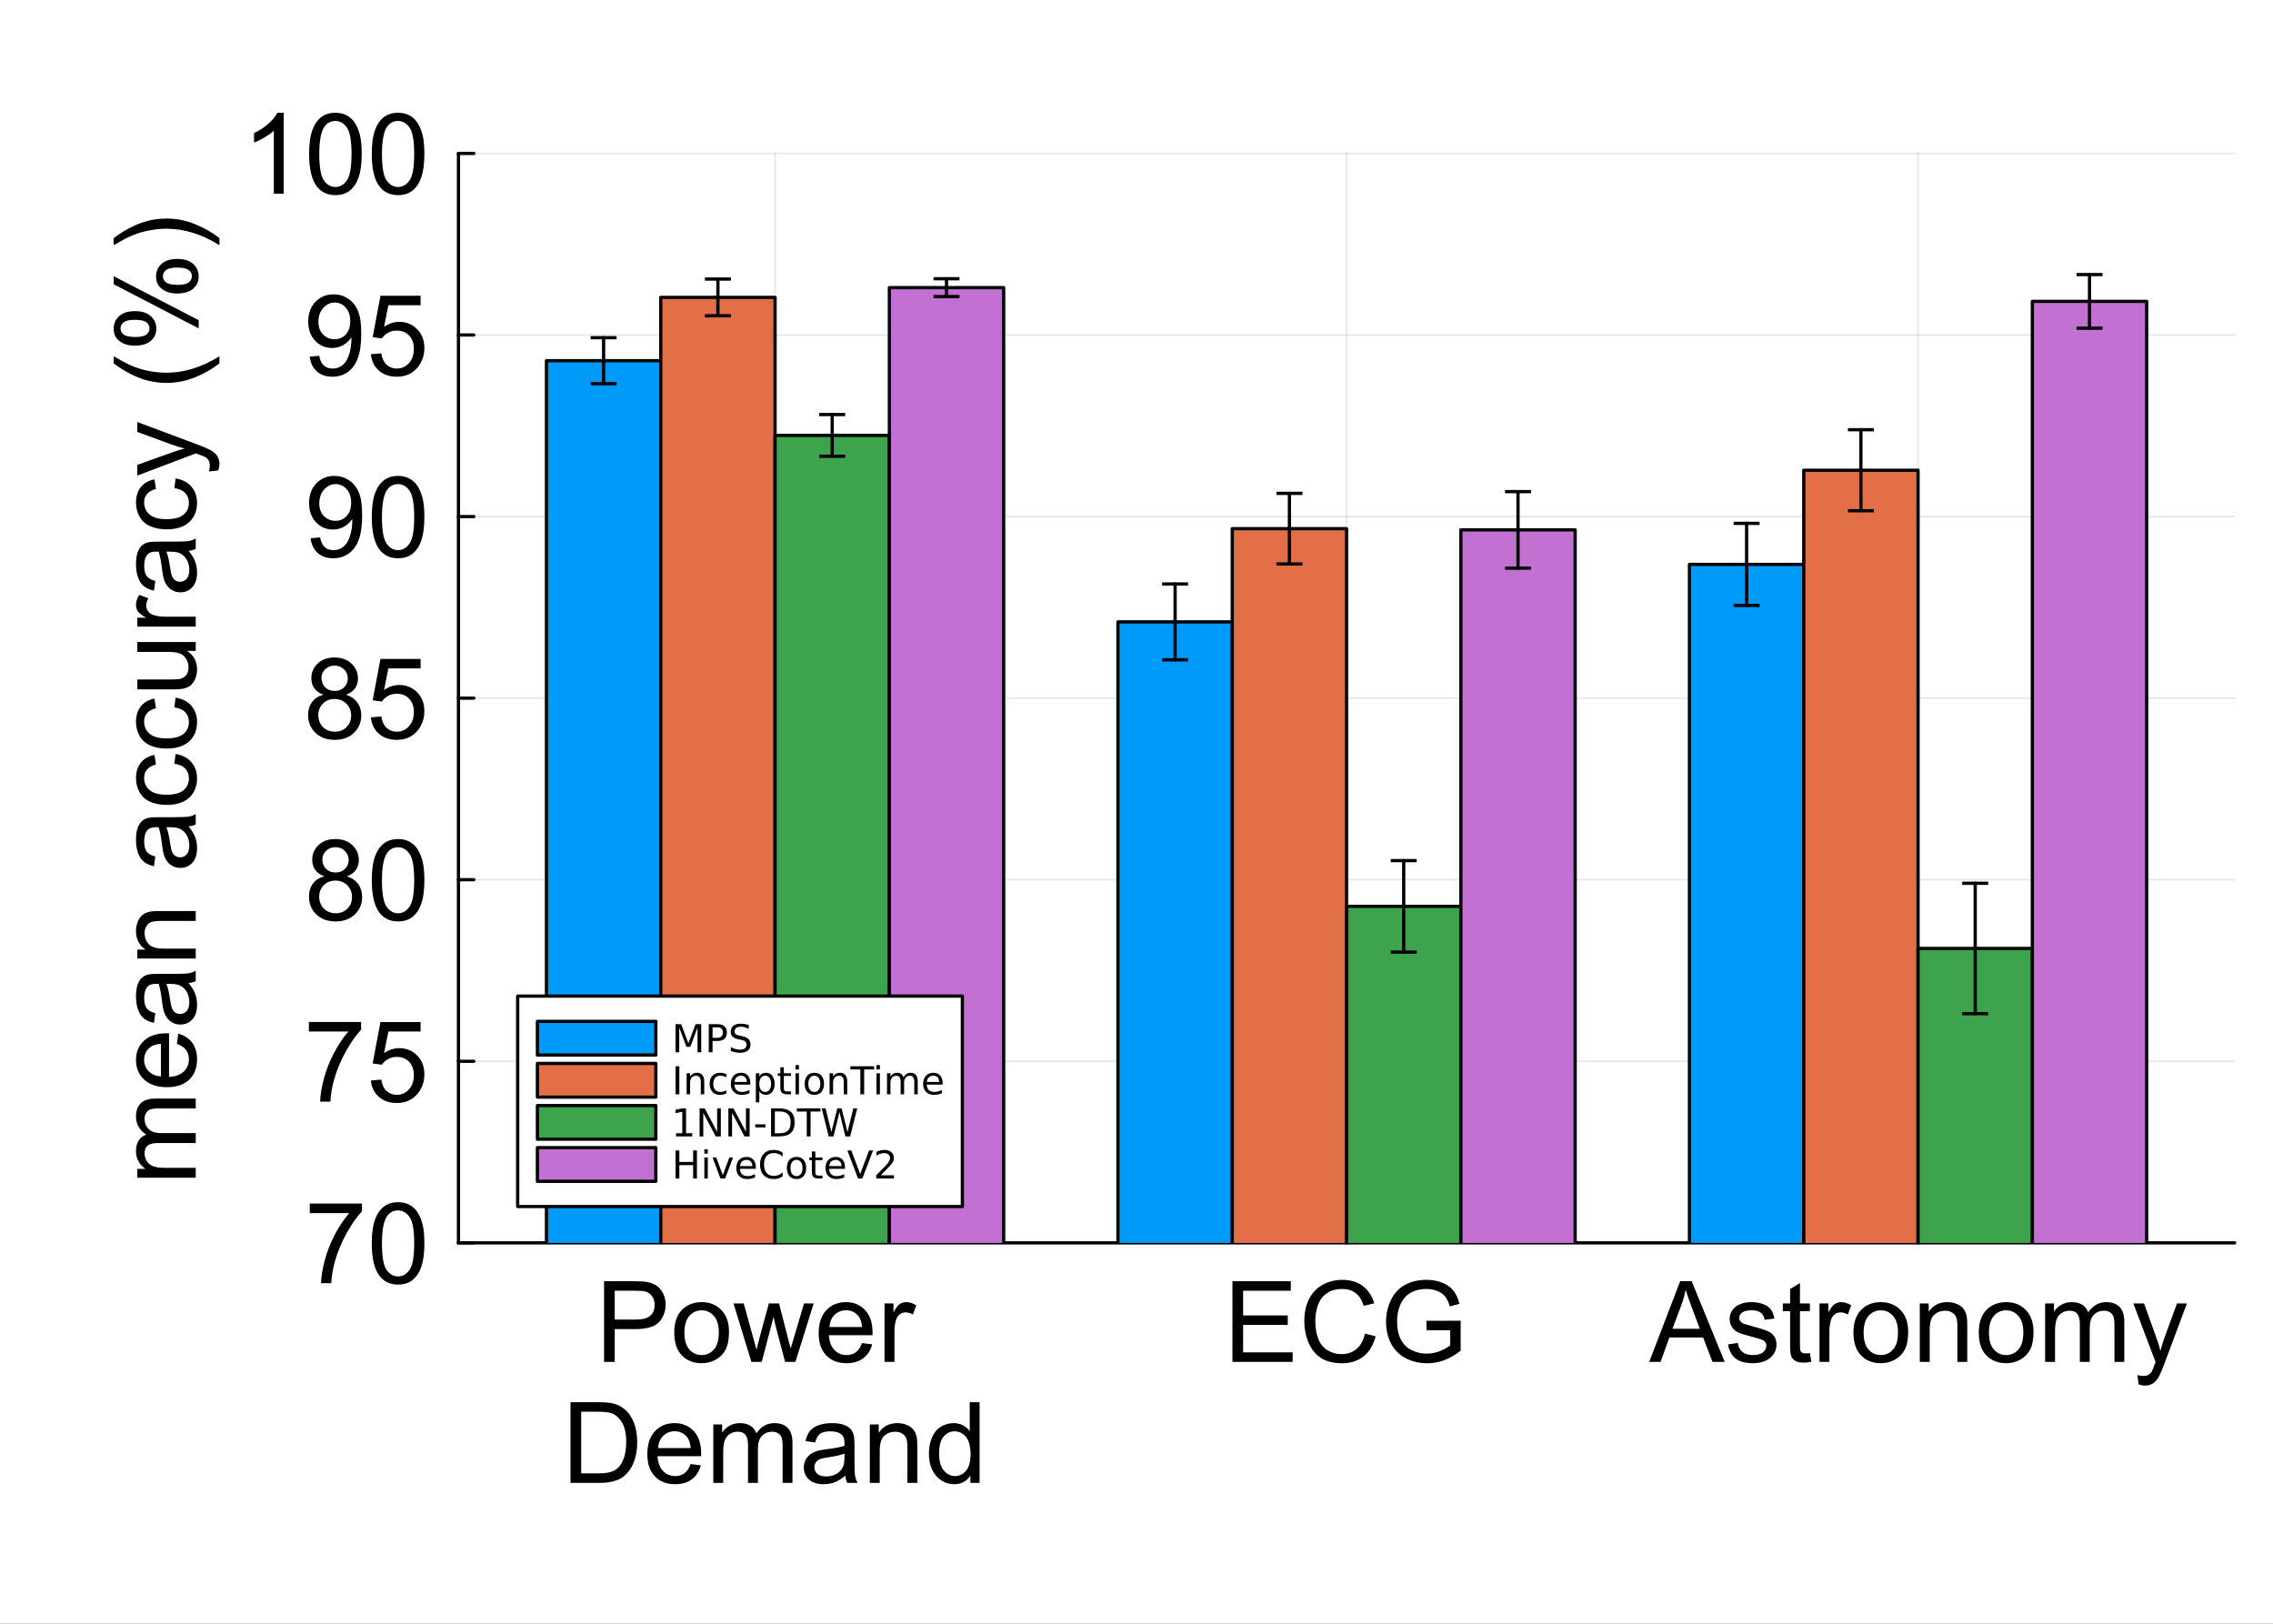 <?xml version="1.0" encoding="utf-8"?>
<svg xmlns="http://www.w3.org/2000/svg" xmlns:xlink="http://www.w3.org/1999/xlink" width="700" height="500" viewBox="0 0 2800 2000">
<rect x="0" y="0" width="2800" height="2000" fill="#333333" stroke="none"/>
<defs>
  <clipPath id="clip090">
    <rect x="0" y="0" width="2800" height="2000"/>
  </clipPath>
</defs>
<path clip-path="url(#clip090)" d="M0 2000 L2800 2000 L2800 -4.44089e-14 L0 -4.44089e-14  Z" fill="#ffffff" fill-rule="evenodd" fill-opacity="1"/>
<defs>
  <clipPath id="clip091">
    <rect x="560" y="0" width="1961" height="1961"/>
  </clipPath>
</defs>
<path clip-path="url(#clip090)" d="M564.765 1530.87 L2752.76 1530.87 L2752.76 188.976 L564.765 188.976  Z" fill="#ffffff" fill-rule="evenodd" fill-opacity="1"/>
<defs>
  <clipPath id="clip092">
    <rect x="564" y="188" width="2189" height="1343"/>
  </clipPath>
</defs>
<polyline clip-path="url(#clip092)" style="stroke:#000000; stroke-linecap:round; stroke-linejoin:round; stroke-width:2; stroke-opacity:0.1; fill:none" points="954.755,1530.87 954.755,188.976 "/>
<polyline clip-path="url(#clip092)" style="stroke:#000000; stroke-linecap:round; stroke-linejoin:round; stroke-width:2; stroke-opacity:0.1; fill:none" points="1658.76,1530.87 1658.76,188.976 "/>
<polyline clip-path="url(#clip092)" style="stroke:#000000; stroke-linecap:round; stroke-linejoin:round; stroke-width:2; stroke-opacity:0.1; fill:none" points="2362.77,1530.87 2362.77,188.976 "/>
<polyline clip-path="url(#clip092)" style="stroke:#000000; stroke-linecap:round; stroke-linejoin:round; stroke-width:2; stroke-opacity:0.1; fill:none" points="564.765,1530.87 2752.76,1530.87 "/>
<polyline clip-path="url(#clip092)" style="stroke:#000000; stroke-linecap:round; stroke-linejoin:round; stroke-width:2; stroke-opacity:0.1; fill:none" points="564.765,1307.22 2752.76,1307.22 "/>
<polyline clip-path="url(#clip092)" style="stroke:#000000; stroke-linecap:round; stroke-linejoin:round; stroke-width:2; stroke-opacity:0.1; fill:none" points="564.765,1083.57 2752.76,1083.57 "/>
<polyline clip-path="url(#clip092)" style="stroke:#000000; stroke-linecap:round; stroke-linejoin:round; stroke-width:2; stroke-opacity:0.1; fill:none" points="564.765,859.921 2752.76,859.921 "/>
<polyline clip-path="url(#clip092)" style="stroke:#000000; stroke-linecap:round; stroke-linejoin:round; stroke-width:2; stroke-opacity:0.1; fill:none" points="564.765,636.273 2752.76,636.273 "/>
<polyline clip-path="url(#clip092)" style="stroke:#000000; stroke-linecap:round; stroke-linejoin:round; stroke-width:2; stroke-opacity:0.1; fill:none" points="564.765,412.625 2752.76,412.625 "/>
<polyline clip-path="url(#clip092)" style="stroke:#000000; stroke-linecap:round; stroke-linejoin:round; stroke-width:2; stroke-opacity:0.1; fill:none" points="564.765,188.976 2752.76,188.976 "/>
<polyline clip-path="url(#clip090)" style="stroke:#000000; stroke-linecap:round; stroke-linejoin:round; stroke-width:4; stroke-opacity:1; fill:none" points="564.765,1530.87 2752.76,1530.87 "/>
<polyline clip-path="url(#clip090)" style="stroke:#000000; stroke-linecap:round; stroke-linejoin:round; stroke-width:4; stroke-opacity:1; fill:none" points="954.755,1530.87 954.755,1511.97 "/>
<polyline clip-path="url(#clip090)" style="stroke:#000000; stroke-linecap:round; stroke-linejoin:round; stroke-width:4; stroke-opacity:1; fill:none" points="1658.76,1530.87 1658.76,1511.97 "/>
<polyline clip-path="url(#clip090)" style="stroke:#000000; stroke-linecap:round; stroke-linejoin:round; stroke-width:4; stroke-opacity:1; fill:none" points="2362.77,1530.87 2362.77,1511.97 "/>
<path clip-path="url(#clip090)" d="M744.107 1677.47 L744.107 1578.11 L781.587 1578.11 Q791.482 1578.11 796.701 1579.05 Q804.021 1580.27 808.969 1583.73 Q813.916 1587.12 816.899 1593.29 Q819.948 1599.45 819.948 1606.84 Q819.948 1619.52 811.883 1628.33 Q803.818 1637.07 782.739 1637.07 L757.255 1637.07 L757.255 1677.47 L744.107 1677.47 M757.255 1625.35 L782.943 1625.35 Q795.685 1625.35 801.039 1620.6 Q806.393 1615.86 806.393 1607.25 Q806.393 1601.01 803.208 1596.61 Q800.09 1592.13 794.939 1590.71 Q791.618 1589.83 782.672 1589.83 L757.255 1589.83 L757.255 1625.35 Z" fill="#000000" fill-rule="nonzero" fill-opacity="1" /><path clip-path="url(#clip090)" d="M830.589 1641.48 Q830.589 1621.48 841.705 1611.86 Q850.99 1603.86 864.342 1603.86 Q879.185 1603.86 888.606 1613.62 Q898.027 1623.31 898.027 1640.46 Q898.027 1654.35 893.825 1662.35 Q889.69 1670.28 881.693 1674.69 Q873.763 1679.09 864.342 1679.09 Q849.228 1679.09 839.875 1669.4 Q830.589 1659.71 830.589 1641.48 M843.128 1641.48 Q843.128 1655.3 849.16 1662.22 Q855.192 1669.06 864.342 1669.06 Q873.424 1669.06 879.456 1662.15 Q885.488 1655.23 885.488 1641.07 Q885.488 1627.72 879.388 1620.87 Q873.356 1613.96 864.342 1613.96 Q855.192 1613.96 849.16 1620.8 Q843.128 1627.65 843.128 1641.48 Z" fill="#000000" fill-rule="nonzero" fill-opacity="1" /><path clip-path="url(#clip090)" d="M925.612 1677.47 L903.584 1605.49 L916.191 1605.49 L927.645 1647.03 L931.915 1662.49 Q932.186 1661.33 935.643 1647.64 L947.097 1605.49 L959.635 1605.49 L970.412 1647.24 L974.004 1661 L978.138 1647.1 L990.474 1605.49 L1002.33 1605.49 L979.833 1677.47 L967.159 1677.47 L955.704 1634.36 L952.926 1622.09 L938.354 1677.47 L925.612 1677.47 Z" fill="#000000" fill-rule="nonzero" fill-opacity="1" /><path clip-path="url(#clip090)" d="M1061.84 1654.29 L1074.45 1655.84 Q1071.47 1666.89 1063.4 1672.99 Q1055.34 1679.09 1042.8 1679.09 Q1027 1679.09 1017.72 1669.4 Q1008.5 1659.64 1008.5 1642.09 Q1008.5 1623.92 1017.86 1613.89 Q1027.21 1603.86 1042.12 1603.86 Q1056.56 1603.86 1065.71 1613.69 Q1074.86 1623.52 1074.86 1641.34 Q1074.86 1642.42 1074.79 1644.59 L1021.11 1644.59 Q1021.79 1656.45 1027.82 1662.76 Q1033.85 1669.06 1042.86 1669.06 Q1049.57 1669.06 1054.32 1665.54 Q1059.06 1662.01 1061.84 1654.29 M1021.79 1634.56 L1061.98 1634.56 Q1061.16 1625.48 1057.37 1620.94 Q1051.54 1613.89 1042.25 1613.89 Q1033.85 1613.89 1028.09 1619.52 Q1022.4 1625.14 1021.79 1634.56 Z" fill="#000000" fill-rule="nonzero" fill-opacity="1" /><path clip-path="url(#clip090)" d="M1089.63 1677.47 L1089.63 1605.49 L1100.61 1605.49 L1100.61 1616.4 Q1104.81 1608.74 1108.34 1606.3 Q1111.93 1603.86 1116.2 1603.86 Q1122.37 1603.86 1128.74 1607.79 L1124.54 1619.11 Q1120.06 1616.47 1115.59 1616.47 Q1111.59 1616.47 1108.4 1618.91 Q1105.22 1621.28 1103.86 1625.55 Q1101.83 1632.06 1101.83 1639.78 L1101.83 1677.47 L1089.63 1677.47 Z" fill="#000000" fill-rule="nonzero" fill-opacity="1" /><path clip-path="url(#clip090)" d="M702.797 1826.51 L702.797 1727.15 L737.024 1727.15 Q748.614 1727.15 754.714 1728.57 Q763.254 1730.53 769.286 1735.69 Q777.148 1742.33 781.011 1752.7 Q784.942 1763 784.942 1776.28 Q784.942 1787.6 782.299 1796.34 Q779.655 1805.09 775.521 1810.85 Q771.387 1816.54 766.439 1819.86 Q761.559 1823.12 754.578 1824.81 Q747.665 1826.51 738.651 1826.51 L702.797 1826.51 M715.946 1814.78 L737.16 1814.78 Q746.987 1814.78 752.545 1812.95 Q758.17 1811.12 761.491 1807.8 Q766.168 1803.12 768.744 1795.26 Q771.387 1787.33 771.387 1776.08 Q771.387 1760.49 766.236 1752.15 Q761.153 1743.75 753.833 1740.9 Q748.546 1738.87 736.821 1738.87 L715.946 1738.87 L715.946 1814.78 Z" fill="#000000" fill-rule="nonzero" fill-opacity="1" /><path clip-path="url(#clip090)" d="M850.753 1803.33 L863.359 1804.88 Q860.377 1815.93 852.312 1822.03 Q844.246 1828.13 831.708 1828.13 Q815.916 1828.13 806.63 1818.44 Q797.413 1808.68 797.413 1791.13 Q797.413 1772.96 806.766 1762.93 Q816.119 1752.9 831.03 1752.9 Q845.466 1752.9 854.616 1762.73 Q863.766 1772.56 863.766 1790.38 Q863.766 1791.46 863.698 1793.63 L810.019 1793.63 Q810.697 1805.49 816.729 1811.8 Q822.761 1818.1 831.775 1818.1 Q838.485 1818.1 843.23 1814.58 Q847.974 1811.05 850.753 1803.33 M810.697 1783.6 L850.888 1783.6 Q850.075 1774.52 846.28 1769.98 Q840.451 1762.93 831.165 1762.93 Q822.761 1762.93 817 1768.56 Q811.307 1774.18 810.697 1783.6 Z" fill="#000000" fill-rule="nonzero" fill-opacity="1" /><path clip-path="url(#clip090)" d="M878.677 1826.51 L878.677 1754.53 L889.589 1754.53 L889.589 1764.63 Q892.977 1759.34 898.603 1756.15 Q904.228 1752.9 911.413 1752.9 Q919.41 1752.9 924.493 1756.22 Q929.644 1759.54 931.745 1765.51 Q940.285 1752.9 953.976 1752.9 Q964.685 1752.9 970.446 1758.86 Q976.207 1764.76 976.207 1777.1 L976.207 1826.51 L964.075 1826.51 L964.075 1781.16 Q964.075 1773.84 962.855 1770.66 Q961.703 1767.4 958.585 1765.44 Q955.467 1763.47 951.265 1763.47 Q943.674 1763.47 938.659 1768.56 Q933.643 1773.57 933.643 1784.69 L933.643 1826.51 L921.443 1826.51 L921.443 1779.74 Q921.443 1771.61 918.461 1767.54 Q915.479 1763.47 908.701 1763.47 Q903.55 1763.47 899.145 1766.18 Q894.807 1768.9 892.842 1774.11 Q890.876 1779.33 890.876 1789.16 L890.876 1826.51 L878.677 1826.51 Z" fill="#000000" fill-rule="nonzero" fill-opacity="1" /><path clip-path="url(#clip090)" d="M1041.27 1817.63 Q1034.49 1823.39 1028.19 1825.76 Q1021.96 1828.13 1014.77 1828.13 Q1002.91 1828.13 996.54 1822.37 Q990.169 1816.54 990.169 1807.53 Q990.169 1802.24 992.541 1797.9 Q994.981 1793.5 998.844 1790.85 Q1002.77 1788.21 1007.65 1786.86 Q1011.25 1785.91 1018.5 1785.03 Q1033.27 1783.26 1040.26 1780.82 Q1040.32 1778.32 1040.32 1777.64 Q1040.32 1770.18 1036.87 1767.13 Q1032.19 1763 1022.97 1763 Q1014.36 1763 1010.23 1766.05 Q1006.16 1769.03 1004.2 1776.69 L992.27 1775.06 Q993.896 1767.4 997.624 1762.73 Q1001.35 1757.98 1008.4 1755.48 Q1015.45 1752.9 1024.73 1752.9 Q1033.95 1752.9 1039.71 1755.07 Q1045.47 1757.24 1048.19 1760.56 Q1050.9 1763.81 1051.98 1768.83 Q1052.59 1771.95 1052.59 1780.08 L1052.59 1796.34 Q1052.59 1813.36 1053.34 1817.9 Q1054.15 1822.37 1056.45 1826.51 L1043.71 1826.51 Q1041.81 1822.71 1041.27 1817.63 M1040.26 1790.38 Q1033.61 1793.09 1020.33 1794.99 Q1012.81 1796.07 1009.69 1797.43 Q1006.57 1798.78 1004.88 1801.43 Q1003.18 1804 1003.18 1807.19 Q1003.18 1812.07 1006.84 1815.32 Q1010.57 1818.58 1017.69 1818.58 Q1024.73 1818.58 1030.22 1815.53 Q1035.71 1812.41 1038.29 1807.05 Q1040.26 1802.92 1040.26 1794.85 L1040.26 1790.38 Z" fill="#000000" fill-rule="nonzero" fill-opacity="1" /><path clip-path="url(#clip090)" d="M1071.5 1826.51 L1071.5 1754.53 L1082.48 1754.53 L1082.48 1764.76 Q1090.41 1752.9 1105.39 1752.9 Q1111.89 1752.9 1117.32 1755.27 Q1122.81 1757.58 1125.52 1761.37 Q1128.23 1765.17 1129.31 1770.39 Q1129.99 1773.78 1129.99 1782.25 L1129.99 1826.51 L1117.79 1826.51 L1117.79 1782.72 Q1117.79 1775.27 1116.37 1771.61 Q1114.94 1767.88 1111.28 1765.71 Q1107.69 1763.47 1102.81 1763.47 Q1095.02 1763.47 1089.33 1768.42 Q1083.7 1773.37 1083.7 1787.2 L1083.7 1826.51 L1071.5 1826.51 Z" fill="#000000" fill-rule="nonzero" fill-opacity="1" /><path clip-path="url(#clip090)" d="M1195.4 1826.51 L1195.4 1817.42 Q1188.55 1828.13 1175.27 1828.13 Q1166.66 1828.13 1159.41 1823.39 Q1152.22 1818.64 1148.22 1810.17 Q1144.29 1801.63 1144.29 1790.58 Q1144.29 1779.81 1147.88 1771.06 Q1151.48 1762.25 1158.66 1757.58 Q1165.84 1752.9 1174.72 1752.9 Q1181.23 1752.9 1186.31 1755.68 Q1191.4 1758.39 1194.58 1762.8 L1194.58 1727.15 L1206.71 1727.15 L1206.71 1826.51 L1195.4 1826.51 M1156.83 1790.58 Q1156.83 1804.41 1162.66 1811.26 Q1168.49 1818.1 1176.42 1818.1 Q1184.42 1818.1 1189.97 1811.59 Q1195.6 1805.02 1195.6 1791.6 Q1195.6 1776.83 1189.91 1769.91 Q1184.21 1763 1175.88 1763 Q1167.74 1763 1162.25 1769.64 Q1156.83 1776.28 1156.83 1790.58 Z" fill="#000000" fill-rule="nonzero" fill-opacity="1" /><path clip-path="url(#clip090)" d="M1518.19 1677.47 L1518.19 1578.11 L1590.04 1578.11 L1590.04 1589.83 L1531.34 1589.83 L1531.34 1620.26 L1586.31 1620.26 L1586.31 1631.92 L1531.34 1631.92 L1531.34 1665.74 L1592.34 1665.74 L1592.34 1677.47 L1518.19 1677.47 Z" fill="#000000" fill-rule="nonzero" fill-opacity="1" /><path clip-path="url(#clip090)" d="M1681.4 1642.63 L1694.55 1645.95 Q1690.41 1662.15 1679.64 1670.69 Q1668.93 1679.16 1653.41 1679.16 Q1637.34 1679.16 1627.24 1672.65 Q1617.21 1666.08 1611.93 1653.68 Q1606.71 1641.27 1606.71 1627.04 Q1606.71 1611.52 1612.6 1600 Q1618.57 1588.41 1629.48 1582.44 Q1640.46 1576.41 1653.61 1576.41 Q1668.52 1576.41 1678.69 1584 Q1688.85 1591.59 1692.85 1605.35 L1679.91 1608.4 Q1676.45 1597.56 1669.88 1592.61 Q1663.3 1587.66 1653.34 1587.66 Q1641.88 1587.66 1634.16 1593.15 Q1626.5 1598.64 1623.38 1607.93 Q1620.26 1617.14 1620.26 1626.97 Q1620.26 1639.65 1623.92 1649.13 Q1627.65 1658.56 1635.45 1663.23 Q1643.24 1667.91 1652.32 1667.91 Q1663.37 1667.91 1671.03 1661.54 Q1678.69 1655.17 1681.4 1642.63 Z" fill="#000000" fill-rule="nonzero" fill-opacity="1" /><path clip-path="url(#clip090)" d="M1757.24 1638.49 L1757.24 1626.84 L1799.33 1626.77 L1799.33 1663.64 Q1789.64 1671.37 1779.33 1675.3 Q1769.03 1679.16 1758.19 1679.16 Q1743.55 1679.16 1731.55 1672.92 Q1719.62 1666.62 1713.52 1654.76 Q1707.42 1642.9 1707.42 1628.26 Q1707.42 1613.76 1713.46 1601.22 Q1719.56 1588.61 1730.94 1582.51 Q1742.33 1576.41 1757.17 1576.41 Q1767.95 1576.41 1776.62 1579.94 Q1785.37 1583.39 1790.31 1589.63 Q1795.26 1595.86 1797.84 1605.89 L1785.98 1609.15 Q1783.74 1601.56 1780.42 1597.22 Q1777.1 1592.88 1770.93 1590.3 Q1764.76 1587.66 1757.24 1587.66 Q1748.23 1587.66 1741.65 1590.44 Q1735.08 1593.15 1731.01 1597.62 Q1727.01 1602.1 1724.77 1607.45 Q1720.98 1616.67 1720.98 1627.45 Q1720.98 1640.73 1725.52 1649.68 Q1730.13 1658.62 1738.87 1662.96 Q1747.62 1667.3 1757.44 1667.3 Q1765.98 1667.3 1774.12 1664.05 Q1782.25 1660.72 1786.45 1657 L1786.45 1638.49 L1757.24 1638.49 Z" fill="#000000" fill-rule="nonzero" fill-opacity="1" /><path clip-path="url(#clip090)" d="M2031.58 1677.47 L2069.73 1578.11 L2083.9 1578.11 L2124.57 1677.47 L2109.59 1677.47 L2098 1647.37 L2056.45 1647.37 L2045.54 1677.47 L2031.58 1677.47 M2060.25 1636.66 L2093.93 1636.66 L2083.56 1609.15 Q2078.82 1596.61 2076.51 1588.54 Q2074.61 1598.1 2071.16 1607.52 L2060.25 1636.66 Z" fill="#000000" fill-rule="nonzero" fill-opacity="1" /><path clip-path="url(#clip090)" d="M2128.63 1655.98 L2140.7 1654.08 Q2141.71 1661.33 2146.32 1665.2 Q2151 1669.06 2159.33 1669.06 Q2167.74 1669.06 2171.81 1665.67 Q2175.87 1662.22 2175.87 1657.61 Q2175.87 1653.47 2172.28 1651.1 Q2169.77 1649.47 2159.81 1646.97 Q2146.39 1643.58 2141.17 1641.14 Q2136.02 1638.63 2133.31 1634.29 Q2130.67 1629.89 2130.67 1624.6 Q2130.67 1619.79 2132.83 1615.72 Q2135.07 1611.59 2138.87 1608.88 Q2141.71 1606.77 2146.59 1605.35 Q2151.54 1603.86 2157.17 1603.86 Q2165.64 1603.86 2172.01 1606.3 Q2178.45 1608.74 2181.5 1612.94 Q2184.55 1617.08 2185.7 1624.06 L2173.77 1625.68 Q2172.96 1620.13 2169.03 1617.01 Q2165.16 1613.89 2158.05 1613.89 Q2149.64 1613.89 2146.05 1616.67 Q2142.46 1619.45 2142.46 1623.18 Q2142.46 1625.55 2143.95 1627.45 Q2145.44 1629.41 2148.63 1630.7 Q2150.46 1631.38 2159.4 1633.82 Q2172.35 1637.27 2177.43 1639.51 Q2182.58 1641.68 2185.5 1645.88 Q2188.41 1650.08 2188.41 1656.32 Q2188.41 1662.42 2184.82 1667.84 Q2181.29 1673.2 2174.58 1676.18 Q2167.87 1679.09 2159.4 1679.09 Q2145.37 1679.09 2137.99 1673.26 Q2130.67 1667.43 2128.63 1655.98 Z" fill="#000000" fill-rule="nonzero" fill-opacity="1" /><path clip-path="url(#clip090)" d="M2229.55 1666.55 L2231.31 1677.33 Q2226.16 1678.41 2222.1 1678.41 Q2215.45 1678.41 2211.79 1676.31 Q2208.13 1674.21 2206.64 1670.82 Q2205.15 1667.37 2205.15 1656.39 L2205.15 1614.98 L2196.21 1614.98 L2196.21 1605.49 L2205.15 1605.49 L2205.15 1587.66 L2217.28 1580.34 L2217.28 1605.49 L2229.55 1605.49 L2229.55 1614.98 L2217.28 1614.98 L2217.28 1657.06 Q2217.28 1662.28 2217.89 1663.77 Q2218.57 1665.27 2219.99 1666.15 Q2221.49 1667.03 2224.2 1667.03 Q2226.23 1667.03 2229.55 1666.55 Z" fill="#000000" fill-rule="nonzero" fill-opacity="1" /><path clip-path="url(#clip090)" d="M2241.34 1677.47 L2241.34 1605.49 L2252.32 1605.49 L2252.32 1616.4 Q2256.53 1608.74 2260.05 1606.3 Q2263.64 1603.86 2267.91 1603.86 Q2274.08 1603.86 2280.45 1607.79 L2276.25 1619.11 Q2271.78 1616.47 2267.3 1616.47 Q2263.3 1616.47 2260.12 1618.91 Q2256.93 1621.28 2255.58 1625.55 Q2253.54 1632.06 2253.54 1639.78 L2253.54 1677.47 L2241.34 1677.47 Z" fill="#000000" fill-rule="nonzero" fill-opacity="1" /><path clip-path="url(#clip090)" d="M2283.16 1641.48 Q2283.16 1621.48 2294.28 1611.86 Q2303.56 1603.86 2316.91 1603.86 Q2331.76 1603.86 2341.18 1613.62 Q2350.6 1623.31 2350.6 1640.46 Q2350.6 1654.35 2346.4 1662.35 Q2342.26 1670.28 2334.27 1674.69 Q2326.34 1679.09 2316.91 1679.09 Q2301.8 1679.09 2292.45 1669.4 Q2283.16 1659.71 2283.16 1641.48 M2295.7 1641.48 Q2295.7 1655.3 2301.73 1662.22 Q2307.76 1669.06 2316.91 1669.06 Q2326 1669.06 2332.03 1662.15 Q2338.06 1655.23 2338.06 1641.07 Q2338.06 1627.72 2331.96 1620.87 Q2325.93 1613.96 2316.91 1613.96 Q2307.76 1613.96 2301.73 1620.8 Q2295.7 1627.65 2295.7 1641.48 Z" fill="#000000" fill-rule="nonzero" fill-opacity="1" /><path clip-path="url(#clip090)" d="M2364.9 1677.47 L2364.9 1605.49 L2375.88 1605.49 L2375.88 1615.72 Q2383.81 1603.86 2398.79 1603.86 Q2405.29 1603.86 2410.72 1606.23 Q2416.21 1608.54 2418.92 1612.33 Q2421.63 1616.13 2422.71 1621.35 Q2423.39 1624.74 2423.39 1633.21 L2423.39 1677.47 L2411.19 1677.47 L2411.19 1633.68 Q2411.19 1626.23 2409.77 1622.57 Q2408.34 1618.84 2404.68 1616.67 Q2401.09 1614.43 2396.21 1614.43 Q2388.42 1614.43 2382.73 1619.38 Q2377.1 1624.33 2377.1 1638.16 L2377.1 1677.47 L2364.9 1677.47 Z" fill="#000000" fill-rule="nonzero" fill-opacity="1" /><path clip-path="url(#clip090)" d="M2437.56 1641.48 Q2437.56 1621.48 2448.67 1611.86 Q2457.96 1603.86 2471.31 1603.86 Q2486.15 1603.86 2495.57 1613.62 Q2504.99 1623.31 2504.99 1640.46 Q2504.99 1654.35 2500.79 1662.35 Q2496.66 1670.28 2488.66 1674.69 Q2480.73 1679.09 2471.31 1679.09 Q2456.19 1679.09 2446.84 1669.4 Q2437.56 1659.71 2437.56 1641.48 M2450.1 1641.48 Q2450.1 1655.3 2456.13 1662.22 Q2462.16 1669.06 2471.31 1669.06 Q2480.39 1669.06 2486.42 1662.15 Q2492.46 1655.23 2492.46 1641.07 Q2492.46 1627.72 2486.36 1620.87 Q2480.32 1613.96 2471.31 1613.96 Q2462.16 1613.96 2456.13 1620.8 Q2450.1 1627.65 2450.1 1641.48 Z" fill="#000000" fill-rule="nonzero" fill-opacity="1" /><path clip-path="url(#clip090)" d="M2519.29 1677.47 L2519.29 1605.49 L2530.21 1605.49 L2530.21 1615.59 Q2533.6 1610.3 2539.22 1607.11 Q2544.85 1603.86 2552.03 1603.86 Q2560.03 1603.86 2565.11 1607.18 Q2570.26 1610.5 2572.36 1616.47 Q2580.9 1603.86 2594.59 1603.86 Q2605.3 1603.86 2611.06 1609.82 Q2616.82 1615.72 2616.82 1628.06 L2616.82 1677.47 L2604.69 1677.47 L2604.69 1632.12 Q2604.69 1624.8 2603.47 1621.62 Q2602.32 1618.36 2599.2 1616.4 Q2596.09 1614.43 2591.88 1614.43 Q2584.29 1614.43 2579.28 1619.52 Q2574.26 1624.53 2574.26 1635.65 L2574.26 1677.47 L2562.06 1677.47 L2562.06 1630.7 Q2562.06 1622.57 2559.08 1618.5 Q2556.1 1614.43 2549.32 1614.43 Q2544.17 1614.43 2539.76 1617.14 Q2535.43 1619.86 2533.46 1625.07 Q2531.49 1630.29 2531.49 1640.12 L2531.49 1677.47 L2519.29 1677.47 Z" fill="#000000" fill-rule="nonzero" fill-opacity="1" /><path clip-path="url(#clip090)" d="M2634.38 1705.19 L2633.02 1693.73 Q2637.02 1694.82 2640 1694.82 Q2644.07 1694.82 2646.51 1693.46 Q2648.95 1692.1 2650.51 1689.66 Q2651.66 1687.84 2654.24 1680.58 Q2654.58 1679.57 2655.32 1677.6 L2628.01 1605.49 L2641.16 1605.49 L2656.13 1647.17 Q2659.05 1655.1 2661.35 1663.84 Q2663.45 1655.44 2666.37 1647.44 L2681.75 1605.49 L2693.95 1605.49 L2666.57 1678.69 Q2662.17 1690.55 2659.73 1695.02 Q2656.47 1701.05 2652.27 1703.83 Q2648.07 1706.68 2642.24 1706.68 Q2638.72 1706.68 2634.38 1705.19 Z" fill="#000000" fill-rule="nonzero" fill-opacity="1" /><polyline clip-path="url(#clip090)" style="stroke:#000000; stroke-linecap:round; stroke-linejoin:round; stroke-width:4; stroke-opacity:1; fill:none" points="564.765,1530.87 564.765,188.976 "/>
<polyline clip-path="url(#clip090)" style="stroke:#000000; stroke-linecap:round; stroke-linejoin:round; stroke-width:4; stroke-opacity:1; fill:none" points="564.765,1530.87 583.663,1530.87 "/>
<polyline clip-path="url(#clip090)" style="stroke:#000000; stroke-linecap:round; stroke-linejoin:round; stroke-width:4; stroke-opacity:1; fill:none" points="564.765,1307.22 583.663,1307.22 "/>
<polyline clip-path="url(#clip090)" style="stroke:#000000; stroke-linecap:round; stroke-linejoin:round; stroke-width:4; stroke-opacity:1; fill:none" points="564.765,1083.57 583.663,1083.57 "/>
<polyline clip-path="url(#clip090)" style="stroke:#000000; stroke-linecap:round; stroke-linejoin:round; stroke-width:4; stroke-opacity:1; fill:none" points="564.765,859.921 583.663,859.921 "/>
<polyline clip-path="url(#clip090)" style="stroke:#000000; stroke-linecap:round; stroke-linejoin:round; stroke-width:4; stroke-opacity:1; fill:none" points="564.765,636.273 583.663,636.273 "/>
<polyline clip-path="url(#clip090)" style="stroke:#000000; stroke-linecap:round; stroke-linejoin:round; stroke-width:4; stroke-opacity:1; fill:none" points="564.765,412.625 583.663,412.625 "/>
<polyline clip-path="url(#clip090)" style="stroke:#000000; stroke-linecap:round; stroke-linejoin:round; stroke-width:4; stroke-opacity:1; fill:none" points="564.765,188.976 583.663,188.976 "/>
<path clip-path="url(#clip090)" d="M381.587 1494.2 L381.587 1482.47 L445.907 1482.47 L445.907 1491.96 Q436.418 1502.06 427.065 1518.8 Q417.779 1535.54 412.696 1553.23 Q409.036 1565.7 408.02 1580.55 L395.481 1580.55 Q395.684 1568.82 400.09 1552.21 Q404.495 1535.61 412.696 1520.22 Q420.965 1504.77 430.25 1494.2 L381.587 1494.2 Z" fill="#000000" fill-rule="nonzero" fill-opacity="1" /><path clip-path="url(#clip090)" d="M457.971 1531.54 Q457.971 1513.92 461.563 1503.21 Q465.223 1492.44 472.339 1486.61 Q479.524 1480.78 490.368 1480.78 Q498.365 1480.78 504.398 1484.03 Q510.43 1487.22 514.361 1493.32 Q518.292 1499.35 520.528 1508.09 Q522.765 1516.77 522.765 1531.54 Q522.765 1549.03 519.173 1559.81 Q515.581 1570.51 508.396 1576.41 Q501.28 1582.24 490.368 1582.24 Q475.999 1582.24 467.798 1571.94 Q457.971 1559.53 457.971 1531.54 M470.509 1531.54 Q470.509 1556.01 476.203 1564.14 Q481.964 1572.21 490.368 1572.21 Q498.772 1572.21 504.465 1564.08 Q510.226 1555.94 510.226 1531.54 Q510.226 1507.01 504.465 1498.94 Q498.772 1490.88 490.232 1490.88 Q481.828 1490.88 476.813 1497.99 Q470.509 1507.08 470.509 1531.54 Z" fill="#000000" fill-rule="nonzero" fill-opacity="1" /><path clip-path="url(#clip090)" d="M380.503 1270.55 L380.503 1258.82 L444.822 1258.82 L444.822 1268.31 Q435.334 1278.41 425.98 1295.15 Q416.695 1311.89 411.612 1329.58 Q407.952 1342.05 406.935 1356.9 L394.397 1356.9 Q394.6 1345.17 399.005 1328.57 Q403.411 1311.96 411.612 1296.58 Q419.881 1281.12 429.166 1270.55 L380.503 1270.55 Z" fill="#000000" fill-rule="nonzero" fill-opacity="1" /><path clip-path="url(#clip090)" d="M456.886 1330.87 L469.696 1329.79 Q471.119 1339.14 476.27 1343.88 Q481.489 1348.56 488.809 1348.56 Q497.62 1348.56 503.72 1341.92 Q509.82 1335.28 509.82 1324.3 Q509.82 1313.86 503.923 1307.83 Q498.094 1301.79 488.606 1301.79 Q482.709 1301.79 477.965 1304.51 Q473.22 1307.15 470.509 1311.42 L459.055 1309.93 L468.679 1258.89 L518.088 1258.89 L518.088 1270.55 L478.439 1270.55 L473.085 1297.25 Q482.031 1291.02 491.859 1291.02 Q504.872 1291.02 513.818 1300.03 Q522.765 1309.05 522.765 1323.21 Q522.765 1336.7 514.903 1346.53 Q505.346 1358.59 488.809 1358.59 Q475.254 1358.59 466.646 1351 Q458.106 1343.41 456.886 1330.87 Z" fill="#000000" fill-rule="nonzero" fill-opacity="1" /><path clip-path="url(#clip090)" d="M399.548 1079.37 Q391.957 1076.59 388.297 1071.44 Q384.637 1066.29 384.637 1059.1 Q384.637 1048.26 392.431 1040.87 Q400.225 1033.48 413.171 1033.48 Q426.184 1033.48 434.114 1041.07 Q442.043 1048.6 442.043 1059.44 Q442.043 1066.35 438.383 1071.5 Q434.791 1076.59 427.404 1079.37 Q436.553 1082.35 441.298 1088.99 Q446.11 1095.63 446.11 1104.85 Q446.11 1117.59 437.096 1126.27 Q428.081 1134.94 413.374 1134.94 Q398.667 1134.94 389.652 1126.27 Q380.638 1117.52 380.638 1104.51 Q380.638 1094.82 385.518 1088.31 Q390.466 1081.74 399.548 1079.37 M397.108 1058.7 Q397.108 1065.74 401.649 1070.22 Q406.19 1074.69 413.442 1074.69 Q420.491 1074.69 424.964 1070.28 Q429.505 1065.81 429.505 1059.37 Q429.505 1052.66 424.828 1048.12 Q420.219 1043.51 413.306 1043.51 Q406.325 1043.51 401.716 1047.99 Q397.108 1052.46 397.108 1058.7 M393.177 1104.58 Q393.177 1109.8 395.617 1114.68 Q398.124 1119.56 403.004 1122.27 Q407.884 1124.91 413.51 1124.91 Q422.253 1124.91 427.946 1119.29 Q433.639 1113.66 433.639 1104.99 Q433.639 1096.18 427.743 1090.41 Q421.914 1084.65 413.103 1084.65 Q404.495 1084.65 398.802 1090.35 Q393.177 1096.04 393.177 1104.58 Z" fill="#000000" fill-rule="nonzero" fill-opacity="1" /><path clip-path="url(#clip090)" d="M457.971 1084.25 Q457.971 1066.62 461.563 1055.92 Q465.223 1045.14 472.339 1039.31 Q479.524 1033.48 490.368 1033.48 Q498.365 1033.48 504.398 1036.74 Q510.43 1039.92 514.361 1046.02 Q518.292 1052.05 520.528 1060.8 Q522.765 1069.47 522.765 1084.25 Q522.765 1101.73 519.173 1112.51 Q515.581 1123.22 508.396 1129.11 Q501.28 1134.94 490.368 1134.94 Q475.999 1134.94 467.798 1124.64 Q457.971 1112.24 457.971 1084.25 M470.509 1084.25 Q470.509 1108.71 476.203 1116.85 Q481.964 1124.91 490.368 1124.91 Q498.772 1124.91 504.465 1116.78 Q510.226 1108.65 510.226 1084.25 Q510.226 1059.71 504.465 1051.65 Q498.772 1043.58 490.232 1043.58 Q481.828 1043.58 476.813 1050.7 Q470.509 1059.78 470.509 1084.25 Z" fill="#000000" fill-rule="nonzero" fill-opacity="1" /><path clip-path="url(#clip090)" d="M398.463 855.719 Q390.872 852.94 387.212 847.789 Q383.552 842.638 383.552 835.454 Q383.552 824.609 391.347 817.222 Q399.141 809.834 412.086 809.834 Q425.099 809.834 433.029 817.425 Q440.959 824.948 440.959 835.792 Q440.959 842.706 437.299 847.857 Q433.707 852.94 426.319 855.719 Q435.469 858.701 440.213 865.343 Q445.026 871.985 445.026 881.203 Q445.026 893.944 436.011 902.62 Q426.997 911.295 412.29 911.295 Q397.582 911.295 388.568 902.62 Q379.554 893.877 379.554 880.864 Q379.554 871.172 384.434 864.665 Q389.381 858.091 398.463 855.719 M396.023 835.047 Q396.023 842.096 400.564 846.569 Q405.105 851.042 412.357 851.042 Q419.406 851.042 423.879 846.637 Q428.42 842.163 428.42 835.725 Q428.42 829.015 423.744 824.474 Q419.135 819.865 412.222 819.865 Q405.241 819.865 400.632 824.338 Q396.023 828.812 396.023 835.047 M392.092 880.931 Q392.092 886.15 394.532 891.03 Q397.04 895.91 401.92 898.621 Q406.8 901.264 412.425 901.264 Q421.168 901.264 426.861 895.639 Q432.555 890.013 432.555 881.338 Q432.555 872.527 426.658 866.766 Q420.829 861.005 412.018 861.005 Q403.411 861.005 397.718 866.698 Q392.092 872.392 392.092 880.931 Z" fill="#000000" fill-rule="nonzero" fill-opacity="1" /><path clip-path="url(#clip090)" d="M456.886 883.575 L469.696 882.49 Q471.119 891.843 476.27 896.588 Q481.489 901.264 488.809 901.264 Q497.62 901.264 503.72 894.622 Q509.82 887.98 509.82 877 Q509.82 866.563 503.923 860.531 Q498.094 854.499 488.606 854.499 Q482.709 854.499 477.965 857.21 Q473.22 859.853 470.509 864.123 L459.055 862.632 L468.679 811.596 L518.088 811.596 L518.088 823.254 L478.439 823.254 L473.085 849.958 Q482.031 843.722 491.859 843.722 Q504.872 843.722 513.818 852.737 Q522.765 861.751 522.765 875.916 Q522.765 889.403 514.903 899.231 Q505.346 911.295 488.809 911.295 Q475.254 911.295 466.646 903.704 Q458.106 896.113 456.886 883.575 Z" fill="#000000" fill-rule="nonzero" fill-opacity="1" /><path clip-path="url(#clip090)" d="M382.604 662.977 L394.329 661.892 Q395.82 670.161 400.022 673.888 Q404.224 677.616 410.799 677.616 Q416.424 677.616 420.626 675.041 Q424.896 672.465 427.607 668.195 Q430.318 663.858 432.148 656.538 Q433.978 649.218 433.978 641.627 Q433.978 640.814 433.91 639.187 Q430.25 645.016 423.879 648.676 Q417.576 652.268 410.189 652.268 Q397.853 652.268 389.313 643.321 Q380.774 634.375 380.774 619.735 Q380.774 604.621 389.652 595.404 Q398.599 586.186 412.018 586.186 Q421.71 586.186 429.708 591.405 Q437.773 596.624 441.908 606.316 Q446.11 615.94 446.11 634.239 Q446.11 653.285 441.976 664.603 Q437.841 675.854 429.64 681.751 Q421.507 687.647 410.527 687.647 Q398.87 687.647 391.482 681.208 Q384.095 674.702 382.604 662.977 M432.555 619.125 Q432.555 608.62 426.929 602.452 Q421.372 596.285 413.51 596.285 Q405.376 596.285 399.344 602.927 Q393.312 609.569 393.312 620.142 Q393.312 629.631 399.005 635.595 Q404.766 641.491 413.171 641.491 Q421.643 641.491 427.065 635.595 Q432.555 629.631 432.555 619.125 Z" fill="#000000" fill-rule="nonzero" fill-opacity="1" /><path clip-path="url(#clip090)" d="M457.971 636.95 Q457.971 619.329 461.563 608.62 Q465.223 597.844 472.339 592.015 Q479.524 586.186 490.368 586.186 Q498.365 586.186 504.398 589.439 Q510.43 592.625 514.361 598.725 Q518.292 604.757 520.528 613.5 Q522.765 622.175 522.765 636.95 Q522.765 654.437 519.173 665.213 Q515.581 675.922 508.396 681.818 Q501.28 687.647 490.368 687.647 Q475.999 687.647 467.798 677.345 Q457.971 664.942 457.971 636.95 M470.509 636.95 Q470.509 661.418 476.203 669.551 Q481.964 677.616 490.368 677.616 Q498.772 677.616 504.465 669.483 Q510.226 661.35 510.226 636.95 Q510.226 612.415 504.465 604.35 Q498.772 596.285 490.232 596.285 Q481.828 596.285 476.813 603.401 Q470.509 612.483 470.509 636.95 Z" fill="#000000" fill-rule="nonzero" fill-opacity="1" /><path clip-path="url(#clip090)" d="M381.519 439.328 L393.244 438.244 Q394.736 446.513 398.938 450.24 Q403.14 453.968 409.714 453.968 Q415.34 453.968 419.542 451.393 Q423.812 448.817 426.523 444.547 Q429.234 440.209 431.064 432.89 Q432.894 425.57 432.894 417.979 Q432.894 417.166 432.826 415.539 Q429.166 421.368 422.795 425.028 Q416.492 428.62 409.104 428.62 Q396.769 428.62 388.229 419.673 Q379.689 410.727 379.689 396.087 Q379.689 380.973 388.568 371.755 Q397.514 362.538 410.934 362.538 Q420.626 362.538 428.624 367.757 Q436.689 372.975 440.823 382.667 Q445.026 392.292 445.026 410.591 Q445.026 429.636 440.891 440.955 Q436.757 452.206 428.556 458.102 Q420.423 463.999 409.443 463.999 Q397.785 463.999 390.398 457.56 Q383.01 451.054 381.519 439.328 M431.47 395.477 Q431.47 384.972 425.845 378.804 Q420.287 372.637 412.425 372.637 Q404.292 372.637 398.26 379.279 Q392.228 385.921 392.228 396.494 Q392.228 405.982 397.921 411.947 Q403.682 417.843 412.086 417.843 Q420.558 417.843 425.98 411.947 Q431.47 405.982 431.47 395.477 Z" fill="#000000" fill-rule="nonzero" fill-opacity="1" /><path clip-path="url(#clip090)" d="M456.886 436.278 L469.696 435.194 Q471.119 444.547 476.27 449.291 Q481.489 453.968 488.809 453.968 Q497.62 453.968 503.72 447.326 Q509.82 440.684 509.82 429.704 Q509.82 419.267 503.923 413.235 Q498.094 407.202 488.606 407.202 Q482.709 407.202 477.965 409.913 Q473.22 412.557 470.509 416.827 L459.055 415.336 L468.679 364.3 L518.088 364.3 L518.088 375.958 L478.439 375.958 L473.085 402.661 Q482.031 396.426 491.859 396.426 Q504.872 396.426 513.818 405.44 Q522.765 414.454 522.765 428.62 Q522.765 442.107 514.903 451.935 Q505.346 463.999 488.809 463.999 Q475.254 463.999 466.646 456.408 Q458.106 448.817 456.886 436.278 Z" fill="#000000" fill-rule="nonzero" fill-opacity="1" /><path clip-path="url(#clip090)" d="M349.529 238.656 L337.329 238.656 L337.329 160.917 Q332.924 165.119 325.739 169.321 Q318.623 173.523 312.93 175.624 L312.93 163.831 Q323.164 159.019 330.823 152.174 Q338.481 145.328 341.667 138.89 L349.529 138.89 L349.529 238.656 Z" fill="#000000" fill-rule="nonzero" fill-opacity="1" /><path clip-path="url(#clip090)" d="M380.774 189.654 Q380.774 172.032 384.366 161.324 Q388.026 150.547 395.142 144.718 Q402.326 138.89 413.171 138.89 Q421.168 138.89 427.2 142.143 Q433.232 145.328 437.163 151.428 Q441.094 157.46 443.331 166.204 Q445.568 174.879 445.568 189.654 Q445.568 207.14 441.976 217.917 Q438.383 228.625 431.199 234.522 Q424.083 240.351 413.171 240.351 Q398.802 240.351 390.601 230.049 Q380.774 217.646 380.774 189.654 M393.312 189.654 Q393.312 214.121 399.005 222.255 Q404.766 230.32 413.171 230.32 Q421.575 230.32 427.268 222.187 Q433.029 214.054 433.029 189.654 Q433.029 165.119 427.268 157.054 Q421.575 148.988 413.035 148.988 Q404.631 148.988 399.615 156.105 Q393.312 165.187 393.312 189.654 Z" fill="#000000" fill-rule="nonzero" fill-opacity="1" /><path clip-path="url(#clip090)" d="M457.971 189.654 Q457.971 172.032 461.563 161.324 Q465.223 150.547 472.339 144.718 Q479.524 138.89 490.368 138.89 Q498.365 138.89 504.398 142.143 Q510.43 145.328 514.361 151.428 Q518.292 157.46 520.528 166.204 Q522.765 174.879 522.765 189.654 Q522.765 207.14 519.173 217.917 Q515.581 228.625 508.396 234.522 Q501.28 240.351 490.368 240.351 Q475.999 240.351 467.798 230.049 Q457.971 217.646 457.971 189.654 M470.509 189.654 Q470.509 214.121 476.203 222.255 Q481.964 230.32 490.368 230.32 Q498.772 230.32 504.465 222.187 Q510.226 214.054 510.226 189.654 Q510.226 165.119 504.465 157.054 Q498.772 148.988 490.232 148.988 Q481.828 148.988 476.813 156.105 Q470.509 165.187 470.509 189.654 Z" fill="#000000" fill-rule="nonzero" fill-opacity="1" /><path clip-path="url(#clip090)" d="M241.122 1450.66 L169.143 1450.66 L169.143 1439.75 L179.242 1439.75 Q173.955 1436.36 170.77 1430.73 Q167.517 1425.11 167.517 1417.92 Q167.517 1409.93 170.838 1404.84 Q174.159 1399.69 180.123 1397.59 Q167.517 1389.05 167.517 1375.36 Q167.517 1364.65 173.481 1358.89 Q179.377 1353.13 191.713 1353.13 L241.122 1353.13 L241.122 1365.26 L195.779 1365.26 Q188.459 1365.26 185.274 1366.48 Q182.021 1367.63 180.055 1370.75 Q178.09 1373.87 178.09 1378.07 Q178.09 1385.66 183.173 1390.68 Q188.188 1395.69 199.304 1395.69 L241.122 1395.69 L241.122 1407.89 L194.356 1407.89 Q186.223 1407.89 182.156 1410.87 Q178.09 1413.86 178.09 1420.63 Q178.09 1425.78 180.801 1430.19 Q183.512 1434.53 188.731 1436.49 Q193.949 1438.46 203.777 1438.46 L241.122 1438.46 L241.122 1450.66 Z" fill="#000000" fill-rule="nonzero" fill-opacity="1" /><path clip-path="url(#clip090)" d="M217.942 1285.76 L219.501 1273.15 Q230.548 1276.13 236.648 1284.2 Q242.748 1292.27 242.748 1304.8 Q242.748 1320.6 233.056 1329.88 Q223.296 1339.1 205.742 1339.1 Q187.578 1339.1 177.547 1329.75 Q167.517 1320.39 167.517 1305.48 Q167.517 1291.05 177.344 1281.9 Q187.172 1272.75 204.997 1272.75 Q206.081 1272.75 208.25 1272.81 L208.25 1326.49 Q220.111 1325.81 226.414 1319.78 Q232.717 1313.75 232.717 1304.74 Q232.717 1298.03 229.193 1293.28 Q225.669 1288.54 217.942 1285.76 M198.219 1325.81 L198.219 1285.62 Q189.137 1286.44 184.596 1290.23 Q177.547 1296.06 177.547 1305.35 Q177.547 1313.75 183.173 1319.51 Q188.798 1325.2 198.219 1325.81 Z" fill="#000000" fill-rule="nonzero" fill-opacity="1" /><path clip-path="url(#clip090)" d="M232.243 1210.87 Q238.004 1217.64 240.376 1223.95 Q242.748 1230.18 242.748 1237.37 Q242.748 1249.23 236.987 1255.6 Q231.158 1261.97 222.144 1261.97 Q216.858 1261.97 212.52 1259.6 Q208.115 1257.16 205.471 1253.29 Q202.828 1249.36 201.472 1244.48 Q200.524 1240.89 199.643 1233.64 Q197.88 1218.86 195.44 1211.88 Q192.933 1211.82 192.255 1211.82 Q184.8 1211.82 181.75 1215.27 Q177.615 1219.95 177.615 1229.17 Q177.615 1237.77 180.665 1241.91 Q183.647 1245.97 191.306 1247.94 L189.679 1259.87 Q182.021 1258.24 177.344 1254.51 Q172.6 1250.79 170.092 1243.74 Q167.517 1236.69 167.517 1227.4 Q167.517 1218.19 169.685 1212.43 Q171.854 1206.66 175.175 1203.95 Q178.429 1201.24 183.444 1200.16 Q186.562 1199.55 194.695 1199.55 L210.961 1199.55 Q227.973 1199.55 232.514 1198.8 Q236.987 1197.99 241.122 1195.68 L241.122 1208.43 Q237.326 1210.32 232.243 1210.87 M204.997 1211.88 Q207.708 1218.53 209.606 1231.81 Q210.69 1239.33 212.046 1242.45 Q213.401 1245.57 216.044 1247.26 Q218.62 1248.96 221.805 1248.96 Q226.685 1248.96 229.939 1245.3 Q233.192 1241.57 233.192 1234.45 Q233.192 1227.4 230.142 1221.91 Q227.024 1216.42 221.67 1213.85 Q217.535 1211.88 209.47 1211.88 L204.997 1211.88 Z" fill="#000000" fill-rule="nonzero" fill-opacity="1" /><path clip-path="url(#clip090)" d="M241.122 1180.64 L169.143 1180.64 L169.143 1169.66 L179.377 1169.66 Q167.517 1161.73 167.517 1146.75 Q167.517 1140.24 169.889 1134.82 Q172.193 1129.33 175.989 1126.62 Q179.784 1123.91 185.003 1122.82 Q188.392 1122.15 196.864 1122.15 L241.122 1122.15 L241.122 1134.35 L197.338 1134.35 Q189.883 1134.35 186.223 1135.77 Q182.495 1137.19 180.326 1140.85 Q178.09 1144.45 178.09 1149.33 Q178.09 1157.12 183.037 1162.81 Q187.985 1168.44 201.811 1168.44 L241.122 1168.44 L241.122 1180.64 Z" fill="#000000" fill-rule="nonzero" fill-opacity="1" /><path clip-path="url(#clip090)" d="M232.243 1017.91 Q238.004 1024.68 240.376 1030.99 Q242.748 1037.22 242.748 1044.41 Q242.748 1056.27 236.987 1062.64 Q231.158 1069.01 222.144 1069.01 Q216.858 1069.01 212.52 1066.64 Q208.115 1064.2 205.471 1060.34 Q202.828 1056.4 201.472 1051.52 Q200.524 1047.93 199.643 1040.68 Q197.88 1025.9 195.44 1018.92 Q192.933 1018.86 192.255 1018.86 Q184.8 1018.86 181.75 1022.31 Q177.615 1026.99 177.615 1036.21 Q177.615 1044.81 180.665 1048.95 Q183.647 1053.02 191.306 1054.98 L189.679 1066.91 Q182.021 1065.28 177.344 1061.56 Q172.6 1057.83 170.092 1050.78 Q167.517 1043.73 167.517 1034.44 Q167.517 1025.23 169.685 1019.47 Q171.854 1013.71 175.175 1010.99 Q178.429 1008.28 183.444 1007.2 Q186.562 1006.59 194.695 1006.59 L210.961 1006.59 Q227.973 1006.59 232.514 1005.84 Q236.987 1005.03 241.122 1002.73 L241.122 1015.47 Q237.326 1017.37 232.243 1017.91 M204.997 1018.92 Q207.708 1025.57 209.606 1038.85 Q210.69 1046.37 212.046 1049.49 Q213.401 1052.61 216.044 1054.3 Q218.62 1056 221.805 1056 Q226.685 1056 229.939 1052.34 Q233.192 1048.61 233.192 1041.49 Q233.192 1034.44 230.142 1028.95 Q227.024 1023.46 221.67 1020.89 Q217.535 1018.92 209.47 1018.92 L204.997 1018.92 Z" fill="#000000" fill-rule="nonzero" fill-opacity="1" /><path clip-path="url(#clip090)" d="M214.757 940.71 L216.315 928.714 Q228.719 930.679 235.767 938.812 Q242.748 946.878 242.748 958.671 Q242.748 973.446 233.124 982.46 Q223.432 991.407 205.403 991.407 Q193.746 991.407 185.003 987.544 Q176.26 983.68 171.922 975.818 Q167.517 967.888 167.517 958.603 Q167.517 946.878 173.481 939.422 Q179.377 931.967 190.289 929.866 L192.119 941.727 Q184.867 943.421 181.207 947.759 Q177.547 952.029 177.547 958.129 Q177.547 967.346 184.19 973.107 Q190.764 978.868 205.065 978.868 Q219.569 978.868 226.143 973.31 Q232.717 967.753 232.717 958.806 Q232.717 951.622 228.312 946.81 Q223.906 941.998 214.757 940.71 Z" fill="#000000" fill-rule="nonzero" fill-opacity="1" /><path clip-path="url(#clip090)" d="M214.757 871.307 L216.315 859.311 Q228.719 861.276 235.767 869.409 Q242.748 877.475 242.748 889.268 Q242.748 904.043 233.124 913.057 Q223.432 922.004 205.403 922.004 Q193.746 922.004 185.003 918.141 Q176.26 914.277 171.922 906.415 Q167.517 898.486 167.517 889.2 Q167.517 877.475 173.481 870.019 Q179.377 862.564 190.289 860.463 L192.119 872.324 Q184.867 874.018 181.207 878.356 Q177.547 882.626 177.547 888.726 Q177.547 897.943 184.19 903.704 Q190.764 909.465 205.065 909.465 Q219.569 909.465 226.143 903.908 Q232.717 898.35 232.717 889.403 Q232.717 882.219 228.312 877.407 Q223.906 872.595 214.757 871.307 Z" fill="#000000" fill-rule="nonzero" fill-opacity="1" /><path clip-path="url(#clip090)" d="M241.122 801.701 L230.548 801.701 Q242.748 810.105 242.748 824.542 Q242.748 830.913 240.308 836.47 Q237.868 841.96 234.208 844.671 Q230.481 847.314 225.126 848.399 Q221.534 849.144 213.74 849.144 L169.143 849.144 L169.143 836.945 L209.063 836.945 Q218.62 836.945 221.941 836.199 Q226.753 835.047 229.532 831.319 Q232.243 827.592 232.243 822.102 Q232.243 816.612 229.464 811.8 Q226.617 806.988 221.805 805.022 Q216.925 802.989 207.708 802.989 L169.143 802.989 L169.143 790.789 L241.122 790.789 L241.122 801.701 Z" fill="#000000" fill-rule="nonzero" fill-opacity="1" /><path clip-path="url(#clip090)" d="M241.122 771.812 L169.143 771.812 L169.143 760.832 L180.055 760.832 Q172.396 756.63 169.957 753.105 Q167.517 749.513 167.517 745.243 Q167.517 739.076 171.448 732.705 L182.766 736.907 Q180.123 741.38 180.123 745.853 Q180.123 749.852 182.563 753.038 Q184.935 756.223 189.205 757.579 Q195.711 759.612 203.438 759.612 L241.122 759.612 L241.122 771.812 Z" fill="#000000" fill-rule="nonzero" fill-opacity="1" /><path clip-path="url(#clip090)" d="M232.243 678.484 Q238.004 685.261 240.376 691.565 Q242.748 697.8 242.748 704.984 Q242.748 716.845 236.987 723.216 Q231.158 729.587 222.144 729.587 Q216.858 729.587 212.52 727.215 Q208.115 724.775 205.471 720.912 Q202.828 716.981 201.472 712.101 Q200.524 708.509 199.643 701.257 Q197.88 686.481 195.44 679.5 Q192.933 679.433 192.255 679.433 Q184.8 679.433 181.75 682.889 Q177.615 687.566 177.615 696.783 Q177.615 705.391 180.665 709.525 Q183.647 713.592 191.306 715.557 L189.679 727.486 Q182.021 725.859 177.344 722.132 Q172.6 718.404 170.092 711.355 Q167.517 704.307 167.517 695.021 Q167.517 685.804 169.685 680.043 Q171.854 674.282 175.175 671.571 Q178.429 668.86 183.444 667.775 Q186.562 667.165 194.695 667.165 L210.961 667.165 Q227.973 667.165 232.514 666.42 Q236.987 665.606 241.122 663.302 L241.122 676.044 Q237.326 677.942 232.243 678.484 M204.997 679.5 Q207.708 686.142 209.606 699.427 Q210.69 706.95 212.046 710.067 Q213.401 713.185 216.044 714.88 Q218.62 716.574 221.805 716.574 Q226.685 716.574 229.939 712.914 Q233.192 709.186 233.192 702.07 Q233.192 695.021 230.142 689.531 Q227.024 684.041 221.67 681.466 Q217.535 679.5 209.47 679.5 L204.997 679.5 Z" fill="#000000" fill-rule="nonzero" fill-opacity="1" /><path clip-path="url(#clip090)" d="M214.757 601.287 L216.315 589.29 Q228.719 591.256 235.767 599.389 Q242.748 607.454 242.748 619.247 Q242.748 634.023 233.124 643.037 Q223.432 651.983 205.403 651.983 Q193.746 651.983 185.003 648.12 Q176.26 644.257 171.922 636.395 Q167.517 628.465 167.517 619.18 Q167.517 607.454 173.481 599.999 Q179.377 592.543 190.289 590.442 L192.119 602.303 Q184.867 603.998 181.207 608.335 Q177.547 612.605 177.547 618.705 Q177.547 627.923 184.19 633.684 Q190.764 639.445 205.065 639.445 Q219.569 639.445 226.143 633.887 Q232.717 628.329 232.717 619.383 Q232.717 612.199 228.312 607.386 Q223.906 602.574 214.757 601.287 Z" fill="#000000" fill-rule="nonzero" fill-opacity="1" /><path clip-path="url(#clip090)" d="M268.842 579.395 L257.388 580.75 Q258.472 576.752 258.472 573.769 Q258.472 569.703 257.117 567.263 Q255.761 564.823 253.321 563.264 Q251.491 562.112 244.239 559.536 Q243.223 559.198 241.257 558.452 L169.143 585.766 L169.143 572.617 L210.826 557.639 Q218.755 554.724 227.499 552.42 Q219.094 550.319 211.097 547.404 L169.143 532.019 L169.143 519.82 L242.342 547.201 Q254.202 551.607 258.676 554.047 Q264.708 557.3 267.487 561.502 Q270.333 565.704 270.333 571.533 Q270.333 575.057 268.842 579.395 Z" fill="#000000" fill-rule="nonzero" fill-opacity="1" /><path clip-path="url(#clip090)" d="M270.333 447.57 Q257.591 457.669 240.512 464.65 Q223.432 471.631 205.132 471.631 Q189.002 471.631 174.226 466.412 Q157.079 460.312 140.067 447.57 L140.067 438.827 Q154.165 447.028 160.197 449.671 Q169.55 453.805 179.716 456.178 Q192.39 459.092 205.2 459.092 Q237.801 459.092 270.333 438.827 L270.333 447.57 Z" fill="#000000" fill-rule="nonzero" fill-opacity="1" /><path clip-path="url(#clip090)" d="M165.619 425.746 Q154.978 425.746 147.523 420.392 Q140.067 415.037 140.067 404.871 Q140.067 395.518 146.777 389.418 Q153.419 383.25 166.364 383.25 Q178.971 383.25 185.816 389.486 Q192.594 395.653 192.594 404.735 Q192.594 413.75 185.884 419.782 Q179.174 425.746 165.619 425.746 M148.471 404.532 Q148.471 409.073 152.402 412.123 Q156.333 415.105 166.839 415.105 Q176.395 415.105 180.326 412.055 Q184.19 409.005 184.19 404.532 Q184.19 399.923 180.259 396.941 Q176.327 393.891 165.89 393.891 Q156.266 393.891 152.402 396.941 Q148.471 399.991 148.471 404.532 M244.782 404.464 L140.067 350.108 L140.067 340.212 L244.782 394.366 L244.782 404.464 M217.807 361.494 Q207.098 361.494 199.71 356.14 Q192.255 350.786 192.255 340.551 Q192.255 331.198 198.965 325.098 Q205.607 318.931 218.552 318.931 Q231.158 318.931 238.004 325.166 Q244.782 331.334 244.782 340.484 Q244.782 349.498 238.072 355.53 Q231.294 361.494 217.807 361.494 M200.659 340.212 Q200.659 344.821 204.59 347.871 Q208.521 350.853 219.027 350.853 Q228.515 350.853 232.446 347.803 Q236.377 344.753 236.377 340.28 Q236.377 335.604 232.446 332.621 Q228.515 329.572 218.078 329.572 Q208.453 329.572 204.59 332.621 Q200.659 335.671 200.659 340.212 Z" fill="#000000" fill-rule="nonzero" fill-opacity="1" /><path clip-path="url(#clip090)" d="M270.333 293.243 L270.333 301.987 Q237.801 281.722 205.2 281.722 Q192.458 281.722 179.92 284.636 Q169.753 286.94 160.4 291.075 Q154.3 293.718 140.067 301.987 L140.067 293.243 Q157.079 280.502 174.226 274.402 Q189.002 269.183 205.132 269.183 Q223.432 269.183 240.512 276.232 Q257.591 283.213 270.333 293.243 Z" fill="#000000" fill-rule="nonzero" fill-opacity="1" /><path clip-path="url(#clip092)" d="M673.153 444.284 L673.153 4661.94 L813.954 4661.94 L813.954 444.284 L673.153 444.284 L673.153 444.284  Z" fill="#009af9" fill-rule="evenodd" fill-opacity="1"/>
<polyline clip-path="url(#clip092)" style="stroke:#000000; stroke-linecap:round; stroke-linejoin:round; stroke-width:4; stroke-opacity:1; fill:none" points="673.153,444.284 673.153,4661.94 813.954,4661.94 813.954,444.284 673.153,444.284 "/>
<path clip-path="url(#clip092)" d="M1377.16 765.989 L1377.16 4661.94 L1517.96 4661.94 L1517.96 765.989 L1377.16 765.989 L1377.16 765.989  Z" fill="#009af9" fill-rule="evenodd" fill-opacity="1"/>
<polyline clip-path="url(#clip092)" style="stroke:#000000; stroke-linecap:round; stroke-linejoin:round; stroke-width:4; stroke-opacity:1; fill:none" points="1377.16,765.989 1377.16,4661.94 1517.96,4661.94 1517.96,765.989 1377.16,765.989 "/>
<path clip-path="url(#clip092)" d="M2081.16 695.176 L2081.16 4661.94 L2221.96 4661.94 L2221.96 695.176 L2081.16 695.176 L2081.16 695.176  Z" fill="#009af9" fill-rule="evenodd" fill-opacity="1"/>
<polyline clip-path="url(#clip092)" style="stroke:#000000; stroke-linecap:round; stroke-linejoin:round; stroke-width:4; stroke-opacity:1; fill:none" points="2081.16,695.176 2081.16,4661.94 2221.96,4661.94 2221.96,695.176 2081.16,695.176 "/>
<circle clip-path="url(#clip092)" style="fill:#009af9; stroke:none; fill-opacity:0" cx="743.554" cy="444.284" r="2"/>
<circle clip-path="url(#clip092)" style="fill:#009af9; stroke:none; fill-opacity:0" cx="1447.56" cy="765.989" r="2"/>
<circle clip-path="url(#clip092)" style="fill:#009af9; stroke:none; fill-opacity:0" cx="2151.56" cy="695.176" r="2"/>
<path clip-path="url(#clip092)" d="M743.554 472.614 L743.554 415.955 L743.554 4661.94 L743.554 4661.94  Z" fill="#009af9" fill-rule="evenodd" fill-opacity="1"/>
<polyline clip-path="url(#clip092)" style="stroke:#000000; stroke-linecap:round; stroke-linejoin:round; stroke-width:4; stroke-opacity:1; fill:none" points="743.554,472.614 743.554,415.955 "/>
<path clip-path="url(#clip092)" d="M1447.56 812.682 L1447.56 719.295 L1447.56 4661.94 L1447.56 4661.94  Z" fill="#009af9" fill-rule="evenodd" fill-opacity="1"/>
<polyline clip-path="url(#clip092)" style="stroke:#000000; stroke-linecap:round; stroke-linejoin:round; stroke-width:4; stroke-opacity:1; fill:none" points="1447.56,812.682 1447.56,719.295 "/>
<path clip-path="url(#clip092)" d="M2151.56 745.703 L2151.56 644.649 L2151.56 4661.94 L2151.56 4661.94  Z" fill="#009af9" fill-rule="evenodd" fill-opacity="1"/>
<polyline clip-path="url(#clip092)" style="stroke:#000000; stroke-linecap:round; stroke-linejoin:round; stroke-width:4; stroke-opacity:1; fill:none" points="2151.56,745.703 2151.56,644.649 "/>
<line clip-path="url(#clip092)" x1="759.554" y1="472.614" x2="727.554" y2="472.614" style="stroke:#000000; stroke-width:4; stroke-opacity:1"/>
<line clip-path="url(#clip092)" x1="759.554" y1="415.955" x2="727.554" y2="415.955" style="stroke:#000000; stroke-width:4; stroke-opacity:1"/>
<line clip-path="url(#clip092)" x1="1463.56" y1="812.682" x2="1431.56" y2="812.682" style="stroke:#000000; stroke-width:4; stroke-opacity:1"/>
<line clip-path="url(#clip092)" x1="1463.56" y1="719.295" x2="1431.56" y2="719.295" style="stroke:#000000; stroke-width:4; stroke-opacity:1"/>
<line clip-path="url(#clip092)" x1="2167.56" y1="745.703" x2="2135.56" y2="745.703" style="stroke:#000000; stroke-width:4; stroke-opacity:1"/>
<line clip-path="url(#clip092)" x1="2167.56" y1="644.649" x2="2135.56" y2="644.649" style="stroke:#000000; stroke-width:4; stroke-opacity:1"/>
<path clip-path="url(#clip092)" d="M813.954 366.33 L813.954 4661.94 L954.755 4661.94 L954.755 366.33 L813.954 366.33 L813.954 366.33  Z" fill="#e26f46" fill-rule="evenodd" fill-opacity="1"/>
<polyline clip-path="url(#clip092)" style="stroke:#000000; stroke-linecap:round; stroke-linejoin:round; stroke-width:4; stroke-opacity:1; fill:none" points="813.954,366.33 813.954,4661.94 954.755,4661.94 954.755,366.33 813.954,366.33 "/>
<path clip-path="url(#clip092)" d="M1517.96 651.183 L1517.96 4661.94 L1658.76 4661.94 L1658.76 651.183 L1517.96 651.183 L1517.96 651.183  Z" fill="#e26f46" fill-rule="evenodd" fill-opacity="1"/>
<polyline clip-path="url(#clip092)" style="stroke:#000000; stroke-linecap:round; stroke-linejoin:round; stroke-width:4; stroke-opacity:1; fill:none" points="1517.96,651.183 1517.96,4661.94 1658.76,4661.94 1658.76,651.183 1517.96,651.183 "/>
<path clip-path="url(#clip092)" d="M2221.96 579.21 L2221.96 4661.94 L2362.77 4661.94 L2362.77 579.21 L2221.96 579.21 L2221.96 579.21  Z" fill="#e26f46" fill-rule="evenodd" fill-opacity="1"/>
<polyline clip-path="url(#clip092)" style="stroke:#000000; stroke-linecap:round; stroke-linejoin:round; stroke-width:4; stroke-opacity:1; fill:none" points="2221.96,579.21 2221.96,4661.94 2362.77,4661.94 2362.77,579.21 2221.96,579.21 "/>
<circle clip-path="url(#clip092)" style="fill:#e26f46; stroke:none; fill-opacity:0" cx="884.355" cy="366.33" r="2"/>
<circle clip-path="url(#clip092)" style="fill:#e26f46; stroke:none; fill-opacity:0" cx="1588.36" cy="651.183" r="2"/>
<circle clip-path="url(#clip092)" style="fill:#e26f46; stroke:none; fill-opacity:0" cx="2292.36" cy="579.21" r="2"/>
<path clip-path="url(#clip092)" d="M884.355 388.937 L884.355 343.723 L884.355 4661.94 L884.355 4661.94  Z" fill="#e26f46" fill-rule="evenodd" fill-opacity="1"/>
<polyline clip-path="url(#clip092)" style="stroke:#000000; stroke-linecap:round; stroke-linejoin:round; stroke-width:4; stroke-opacity:1; fill:none" points="884.355,388.937 884.355,343.723 "/>
<path clip-path="url(#clip092)" d="M1588.36 694.673 L1588.36 607.692 L1588.36 4661.94 L1588.36 4661.94  Z" fill="#e26f46" fill-rule="evenodd" fill-opacity="1"/>
<polyline clip-path="url(#clip092)" style="stroke:#000000; stroke-linecap:round; stroke-linejoin:round; stroke-width:4; stroke-opacity:1; fill:none" points="1588.36,694.673 1588.36,607.692 "/>
<path clip-path="url(#clip092)" d="M2292.36 629.11 L2292.36 529.31 L2292.36 4661.94 L2292.36 4661.94  Z" fill="#e26f46" fill-rule="evenodd" fill-opacity="1"/>
<polyline clip-path="url(#clip092)" style="stroke:#000000; stroke-linecap:round; stroke-linejoin:round; stroke-width:4; stroke-opacity:1; fill:none" points="2292.36,629.11 2292.36,529.31 "/>
<line clip-path="url(#clip092)" x1="900.355" y1="388.937" x2="868.355" y2="388.937" style="stroke:#000000; stroke-width:4; stroke-opacity:1"/>
<line clip-path="url(#clip092)" x1="900.355" y1="343.723" x2="868.355" y2="343.723" style="stroke:#000000; stroke-width:4; stroke-opacity:1"/>
<line clip-path="url(#clip092)" x1="1604.36" y1="694.673" x2="1572.36" y2="694.673" style="stroke:#000000; stroke-width:4; stroke-opacity:1"/>
<line clip-path="url(#clip092)" x1="1604.36" y1="607.692" x2="1572.36" y2="607.692" style="stroke:#000000; stroke-width:4; stroke-opacity:1"/>
<line clip-path="url(#clip092)" x1="2308.36" y1="629.11" x2="2276.36" y2="629.11" style="stroke:#000000; stroke-width:4; stroke-opacity:1"/>
<line clip-path="url(#clip092)" x1="2308.36" y1="529.31" x2="2276.36" y2="529.31" style="stroke:#000000; stroke-width:4; stroke-opacity:1"/>
<path clip-path="url(#clip092)" d="M954.755 536.294 L954.755 4661.94 L1095.56 4661.94 L1095.56 536.294 L954.755 536.294 L954.755 536.294  Z" fill="#3da44d" fill-rule="evenodd" fill-opacity="1"/>
<polyline clip-path="url(#clip092)" style="stroke:#000000; stroke-linecap:round; stroke-linejoin:round; stroke-width:4; stroke-opacity:1; fill:none" points="954.755,536.294 954.755,4661.94 1095.56,4661.94 1095.56,536.294 954.755,536.294 "/>
<path clip-path="url(#clip092)" d="M1658.76 1116.37 L1658.76 4661.94 L1799.56 4661.94 L1799.56 1116.37 L1658.76 1116.37 L1658.76 1116.37  Z" fill="#3da44d" fill-rule="evenodd" fill-opacity="1"/>
<polyline clip-path="url(#clip092)" style="stroke:#000000; stroke-linecap:round; stroke-linejoin:round; stroke-width:4; stroke-opacity:1; fill:none" points="1658.76,1116.37 1658.76,4661.94 1799.56,4661.94 1799.56,1116.37 1658.76,1116.37 "/>
<path clip-path="url(#clip092)" d="M2362.77 1168.24 L2362.77 4661.94 L2503.57 4661.94 L2503.57 1168.24 L2362.77 1168.24 L2362.77 1168.24  Z" fill="#3da44d" fill-rule="evenodd" fill-opacity="1"/>
<polyline clip-path="url(#clip092)" style="stroke:#000000; stroke-linecap:round; stroke-linejoin:round; stroke-width:4; stroke-opacity:1; fill:none" points="2362.77,1168.24 2362.77,4661.94 2503.57,4661.94 2503.57,1168.24 2362.77,1168.24 "/>
<circle clip-path="url(#clip092)" style="fill:#3da44d; stroke:none; fill-opacity:0" cx="1025.16" cy="536.294" r="2"/>
<circle clip-path="url(#clip092)" style="fill:#3da44d; stroke:none; fill-opacity:0" cx="1729.16" cy="1116.37" r="2"/>
<circle clip-path="url(#clip092)" style="fill:#3da44d; stroke:none; fill-opacity:0" cx="2433.17" cy="1168.24" r="2"/>
<path clip-path="url(#clip092)" d="M1025.16 561.974 L1025.16 510.613 L1025.16 4661.94 L1025.16 4661.94  Z" fill="#3da44d" fill-rule="evenodd" fill-opacity="1"/>
<polyline clip-path="url(#clip092)" style="stroke:#000000; stroke-linecap:round; stroke-linejoin:round; stroke-width:4; stroke-opacity:1; fill:none" points="1025.16,561.974 1025.16,510.613 "/>
<path clip-path="url(#clip092)" d="M1729.16 1172.7 L1729.16 1060.05 L1729.16 4661.94 L1729.16 4661.94  Z" fill="#3da44d" fill-rule="evenodd" fill-opacity="1"/>
<polyline clip-path="url(#clip092)" style="stroke:#000000; stroke-linecap:round; stroke-linejoin:round; stroke-width:4; stroke-opacity:1; fill:none" points="1729.16,1172.7 1729.16,1060.05 "/>
<path clip-path="url(#clip092)" d="M2433.17 1248.54 L2433.17 1087.94 L2433.17 4661.94 L2433.17 4661.94  Z" fill="#3da44d" fill-rule="evenodd" fill-opacity="1"/>
<polyline clip-path="url(#clip092)" style="stroke:#000000; stroke-linecap:round; stroke-linejoin:round; stroke-width:4; stroke-opacity:1; fill:none" points="2433.17,1248.54 2433.17,1087.94 "/>
<line clip-path="url(#clip092)" x1="1041.16" y1="561.974" x2="1009.16" y2="561.974" style="stroke:#000000; stroke-width:4; stroke-opacity:1"/>
<line clip-path="url(#clip092)" x1="1041.16" y1="510.613" x2="1009.16" y2="510.613" style="stroke:#000000; stroke-width:4; stroke-opacity:1"/>
<line clip-path="url(#clip092)" x1="1745.16" y1="1172.7" x2="1713.16" y2="1172.7" style="stroke:#000000; stroke-width:4; stroke-opacity:1"/>
<line clip-path="url(#clip092)" x1="1745.16" y1="1060.05" x2="1713.16" y2="1060.05" style="stroke:#000000; stroke-width:4; stroke-opacity:1"/>
<line clip-path="url(#clip092)" x1="2449.17" y1="1248.54" x2="2417.17" y2="1248.54" style="stroke:#000000; stroke-width:4; stroke-opacity:1"/>
<line clip-path="url(#clip092)" x1="2449.17" y1="1087.94" x2="2417.17" y2="1087.94" style="stroke:#000000; stroke-width:4; stroke-opacity:1"/>
<path clip-path="url(#clip092)" d="M1095.56 354.304 L1095.56 4661.94 L1236.36 4661.94 L1236.36 354.304 L1095.56 354.304 L1095.56 354.304  Z" fill="#c271d2" fill-rule="evenodd" fill-opacity="1"/>
<polyline clip-path="url(#clip092)" style="stroke:#000000; stroke-linecap:round; stroke-linejoin:round; stroke-width:4; stroke-opacity:1; fill:none" points="1095.56,354.304 1095.56,4661.94 1236.36,4661.94 1236.36,354.304 1095.56,354.304 "/>
<path clip-path="url(#clip092)" d="M1799.56 652.674 L1799.56 4661.94 L1940.36 4661.94 L1940.36 652.674 L1799.56 652.674 L1799.56 652.674  Z" fill="#c271d2" fill-rule="evenodd" fill-opacity="1"/>
<polyline clip-path="url(#clip092)" style="stroke:#000000; stroke-linecap:round; stroke-linejoin:round; stroke-width:4; stroke-opacity:1; fill:none" points="1799.56,652.674 1799.56,4661.94 1940.36,4661.94 1940.36,652.674 1799.56,652.674 "/>
<path clip-path="url(#clip092)" d="M2503.57 371.208 L2503.57 4661.94 L2644.37 4661.94 L2644.37 371.208 L2503.57 371.208 L2503.57 371.208  Z" fill="#c271d2" fill-rule="evenodd" fill-opacity="1"/>
<polyline clip-path="url(#clip092)" style="stroke:#000000; stroke-linecap:round; stroke-linejoin:round; stroke-width:4; stroke-opacity:1; fill:none" points="2503.57,371.208 2503.57,4661.94 2644.37,4661.94 2644.37,371.208 2503.57,371.208 "/>
<circle clip-path="url(#clip092)" style="fill:#c271d2; stroke:none; fill-opacity:0" cx="1165.96" cy="354.304" r="2"/>
<circle clip-path="url(#clip092)" style="fill:#c271d2; stroke:none; fill-opacity:0" cx="1869.96" cy="652.674" r="2"/>
<circle clip-path="url(#clip092)" style="fill:#c271d2; stroke:none; fill-opacity:0" cx="2573.97" cy="371.208" r="2"/>
<path clip-path="url(#clip092)" d="M1165.96 365.282 L1165.96 343.325 L1165.96 4661.94 L1165.96 4661.94  Z" fill="#c271d2" fill-rule="evenodd" fill-opacity="1"/>
<polyline clip-path="url(#clip092)" style="stroke:#000000; stroke-linecap:round; stroke-linejoin:round; stroke-width:4; stroke-opacity:1; fill:none" points="1165.96,365.282 1165.96,343.325 "/>
<path clip-path="url(#clip092)" d="M1869.96 699.804 L1869.96 605.543 L1869.96 4661.94 L1869.96 4661.94  Z" fill="#c271d2" fill-rule="evenodd" fill-opacity="1"/>
<polyline clip-path="url(#clip092)" style="stroke:#000000; stroke-linecap:round; stroke-linejoin:round; stroke-width:4; stroke-opacity:1; fill:none" points="1869.96,699.804 1869.96,605.543 "/>
<path clip-path="url(#clip092)" d="M2573.97 404.21 L2573.97 338.206 L2573.97 4661.94 L2573.97 4661.94  Z" fill="#c271d2" fill-rule="evenodd" fill-opacity="1"/>
<polyline clip-path="url(#clip092)" style="stroke:#000000; stroke-linecap:round; stroke-linejoin:round; stroke-width:4; stroke-opacity:1; fill:none" points="2573.97,404.21 2573.97,338.206 "/>
<line clip-path="url(#clip092)" x1="1181.96" y1="365.282" x2="1149.96" y2="365.282" style="stroke:#000000; stroke-width:4; stroke-opacity:1"/>
<line clip-path="url(#clip092)" x1="1181.96" y1="343.325" x2="1149.96" y2="343.325" style="stroke:#000000; stroke-width:4; stroke-opacity:1"/>
<line clip-path="url(#clip092)" x1="1885.96" y1="699.804" x2="1853.96" y2="699.804" style="stroke:#000000; stroke-width:4; stroke-opacity:1"/>
<line clip-path="url(#clip092)" x1="1885.96" y1="605.543" x2="1853.96" y2="605.543" style="stroke:#000000; stroke-width:4; stroke-opacity:1"/>
<line clip-path="url(#clip092)" x1="2589.97" y1="404.21" x2="2557.97" y2="404.21" style="stroke:#000000; stroke-width:4; stroke-opacity:1"/>
<line clip-path="url(#clip092)" x1="2589.97" y1="338.206" x2="2557.97" y2="338.206" style="stroke:#000000; stroke-width:4; stroke-opacity:1"/>
<path clip-path="url(#clip090)" d="M637.698 1486.14 L1185.5 1486.14 L1185.5 1226.94 L637.698 1226.94  Z" fill="#ffffff" fill-rule="evenodd" fill-opacity="1"/>
<polyline clip-path="url(#clip090)" style="stroke:#000000; stroke-linecap:round; stroke-linejoin:round; stroke-width:4; stroke-opacity:1; fill:none" points="637.698,1486.14 1185.5,1486.14 1185.5,1226.94 637.698,1226.94 637.698,1486.14 "/>
<path clip-path="url(#clip090)" d="M662.009 1299.51 L807.875 1299.51 L807.875 1258.04 L662.009 1258.04 L662.009 1299.51  Z" fill="#009af9" fill-rule="evenodd" fill-opacity="1"/>
<polyline clip-path="url(#clip090)" style="stroke:#000000; stroke-linecap:round; stroke-linejoin:round; stroke-width:4; stroke-opacity:1; fill:none" points="662.009,1299.51 807.875,1299.51 807.875,1258.04 662.009,1258.04 662.009,1299.51 "/>
<path clip-path="url(#clip090)" d="M832.186 1261.5 L839.154 1261.5 L847.973 1285.01 L856.839 1261.5 L863.806 1261.5 L863.806 1296.06 L859.246 1296.06 L859.246 1265.71 L850.334 1289.41 L845.635 1289.41 L836.723 1265.71 L836.723 1296.06 L832.186 1296.06 L832.186 1261.5 Z" fill="#000000" fill-rule="nonzero" fill-opacity="1" /><path clip-path="url(#clip090)" d="M877.764 1265.34 L877.764 1278.32 L883.644 1278.32 Q886.908 1278.32 888.69 1276.63 Q890.473 1274.94 890.473 1271.82 Q890.473 1268.72 888.69 1267.03 Q886.908 1265.34 883.644 1265.34 L877.764 1265.34 M873.089 1261.5 L883.644 1261.5 Q889.454 1261.5 892.417 1264.13 Q895.403 1266.75 895.403 1271.82 Q895.403 1276.94 892.417 1279.55 Q889.454 1282.17 883.644 1282.17 L877.764 1282.17 L877.764 1296.06 L873.089 1296.06 L873.089 1261.5 Z" fill="#000000" fill-rule="nonzero" fill-opacity="1" /><path clip-path="url(#clip090)" d="M922.394 1262.63 L922.394 1267.19 Q919.732 1265.92 917.371 1265.29 Q915.01 1264.67 912.811 1264.67 Q908.991 1264.67 906.908 1266.15 Q904.848 1267.63 904.848 1270.36 Q904.848 1272.65 906.213 1273.83 Q907.602 1274.99 911.445 1275.71 L914.269 1276.29 Q919.5 1277.28 921.977 1279.81 Q924.477 1282.31 924.477 1286.52 Q924.477 1291.54 921.098 1294.13 Q917.741 1296.73 911.237 1296.73 Q908.783 1296.73 906.005 1296.17 Q903.25 1295.62 900.288 1294.53 L900.288 1289.71 Q903.135 1291.31 905.866 1292.12 Q908.598 1292.93 911.237 1292.93 Q915.241 1292.93 917.417 1291.36 Q919.593 1289.78 919.593 1286.87 Q919.593 1284.32 918.019 1282.88 Q916.468 1281.45 912.903 1280.73 L910.056 1280.18 Q904.825 1279.13 902.487 1276.91 Q900.149 1274.69 900.149 1270.73 Q900.149 1266.15 903.366 1263.51 Q906.607 1260.87 912.278 1260.87 Q914.709 1260.87 917.232 1261.31 Q919.755 1261.75 922.394 1262.63 Z" fill="#000000" fill-rule="nonzero" fill-opacity="1" /><path clip-path="url(#clip090)" d="M662.009 1351.35 L807.875 1351.35 L807.875 1309.88 L662.009 1309.88 L662.009 1351.35  Z" fill="#e26f46" fill-rule="evenodd" fill-opacity="1"/>
<polyline clip-path="url(#clip090)" style="stroke:#000000; stroke-linecap:round; stroke-linejoin:round; stroke-width:4; stroke-opacity:1; fill:none" points="662.009,1351.35 807.875,1351.35 807.875,1309.88 662.009,1309.88 662.009,1351.35 "/>
<path clip-path="url(#clip090)" d="M832.186 1313.34 L836.862 1313.34 L836.862 1347.9 L832.186 1347.9 L832.186 1313.34 Z" fill="#000000" fill-rule="nonzero" fill-opacity="1" /><path clip-path="url(#clip090)" d="M867.533 1332.25 L867.533 1347.9 L863.274 1347.9 L863.274 1332.39 Q863.274 1328.71 861.839 1326.88 Q860.403 1325.05 857.533 1325.05 Q854.084 1325.05 852.093 1327.25 Q850.103 1329.45 850.103 1333.24 L850.103 1347.9 L845.82 1347.9 L845.82 1321.97 L850.103 1321.97 L850.103 1326 Q851.63 1323.66 853.691 1322.5 Q855.774 1321.34 858.482 1321.34 Q862.95 1321.34 865.241 1324.12 Q867.533 1326.88 867.533 1332.25 Z" fill="#000000" fill-rule="nonzero" fill-opacity="1" /><path clip-path="url(#clip090)" d="M894.686 1322.97 L894.686 1326.95 Q892.88 1325.95 891.051 1325.47 Q889.246 1324.96 887.394 1324.96 Q883.251 1324.96 880.959 1327.59 Q878.667 1330.21 878.667 1334.96 Q878.667 1339.7 880.959 1342.34 Q883.251 1344.96 887.394 1344.96 Q889.246 1344.96 891.051 1344.47 Q892.88 1343.96 894.686 1342.97 L894.686 1346.9 Q892.903 1347.73 890.982 1348.15 Q889.084 1348.57 886.931 1348.57 Q881.075 1348.57 877.626 1344.89 Q874.177 1341.21 874.177 1334.96 Q874.177 1328.61 877.649 1324.98 Q881.144 1321.34 887.209 1321.34 Q889.176 1321.34 891.051 1321.76 Q892.926 1322.16 894.686 1322.97 Z" fill="#000000" fill-rule="nonzero" fill-opacity="1" /><path clip-path="url(#clip090)" d="M924.269 1333.87 L924.269 1335.95 L904.686 1335.95 Q904.963 1340.35 907.325 1342.66 Q909.709 1344.96 913.945 1344.96 Q916.399 1344.96 918.69 1344.35 Q921.005 1343.75 923.273 1342.55 L923.273 1346.58 Q920.982 1347.55 918.574 1348.06 Q916.167 1348.57 913.69 1348.57 Q907.487 1348.57 903.852 1344.96 Q900.241 1341.34 900.241 1335.19 Q900.241 1328.82 903.667 1325.09 Q907.116 1321.34 912.949 1321.34 Q918.181 1321.34 921.213 1324.72 Q924.269 1328.08 924.269 1333.87 M920.01 1332.62 Q919.963 1329.12 918.042 1327.04 Q916.144 1324.96 912.996 1324.96 Q909.431 1324.96 907.278 1326.97 Q905.149 1328.98 904.825 1332.64 L920.01 1332.62 Z" fill="#000000" fill-rule="nonzero" fill-opacity="1" /><path clip-path="url(#clip090)" d="M935.38 1344.01 L935.38 1357.76 L931.098 1357.76 L931.098 1321.97 L935.38 1321.97 L935.38 1325.9 Q936.722 1323.59 938.76 1322.48 Q940.82 1321.34 943.667 1321.34 Q948.389 1321.34 951.329 1325.09 Q954.292 1328.84 954.292 1334.96 Q954.292 1341.07 951.329 1344.82 Q948.389 1348.57 943.667 1348.57 Q940.82 1348.57 938.76 1347.46 Q936.722 1346.32 935.38 1344.01 M949.871 1334.96 Q949.871 1330.26 947.926 1327.59 Q946.005 1324.91 942.625 1324.91 Q939.246 1324.91 937.301 1327.59 Q935.38 1330.26 935.38 1334.96 Q935.38 1339.65 937.301 1342.34 Q939.246 1345 942.625 1345 Q946.005 1345 947.926 1342.34 Q949.871 1339.65 949.871 1334.96 Z" fill="#000000" fill-rule="nonzero" fill-opacity="1" /><path clip-path="url(#clip090)" d="M965.565 1314.61 L965.565 1321.97 L974.338 1321.97 L974.338 1325.28 L965.565 1325.28 L965.565 1339.35 Q965.565 1342.53 966.421 1343.43 Q967.301 1344.33 969.963 1344.33 L974.338 1344.33 L974.338 1347.9 L969.963 1347.9 Q965.033 1347.9 963.158 1346.07 Q961.283 1344.22 961.283 1339.35 L961.283 1325.28 L958.158 1325.28 L958.158 1321.97 L961.283 1321.97 L961.283 1314.61 L965.565 1314.61 Z" fill="#000000" fill-rule="nonzero" fill-opacity="1" /><path clip-path="url(#clip090)" d="M979.94 1321.97 L984.199 1321.97 L984.199 1347.9 L979.94 1347.9 L979.94 1321.97 M979.94 1311.88 L984.199 1311.88 L984.199 1317.27 L979.94 1317.27 L979.94 1311.88 Z" fill="#000000" fill-rule="nonzero" fill-opacity="1" /><path clip-path="url(#clip090)" d="M1003.16 1324.96 Q999.731 1324.96 997.741 1327.64 Q995.75 1330.3 995.75 1334.96 Q995.75 1339.61 997.718 1342.29 Q999.708 1344.96 1003.16 1344.96 Q1006.56 1344.96 1008.55 1342.27 Q1010.54 1339.59 1010.54 1334.96 Q1010.54 1330.35 1008.55 1327.66 Q1006.56 1324.96 1003.16 1324.96 M1003.16 1321.34 Q1008.71 1321.34 1011.88 1324.96 Q1015.06 1328.57 1015.06 1334.96 Q1015.06 1341.32 1011.88 1344.96 Q1008.71 1348.57 1003.16 1348.57 Q997.579 1348.57 994.407 1344.96 Q991.259 1341.32 991.259 1334.96 Q991.259 1328.57 994.407 1324.96 Q997.579 1321.34 1003.16 1321.34 Z" fill="#000000" fill-rule="nonzero" fill-opacity="1" /><path clip-path="url(#clip090)" d="M1043.67 1332.25 L1043.67 1347.9 L1039.41 1347.9 L1039.41 1332.39 Q1039.41 1328.71 1037.97 1326.88 Q1036.54 1325.05 1033.67 1325.05 Q1030.22 1325.05 1028.23 1327.25 Q1026.24 1329.45 1026.24 1333.24 L1026.24 1347.9 L1021.95 1347.9 L1021.95 1321.97 L1026.24 1321.97 L1026.24 1326 Q1027.76 1323.66 1029.82 1322.5 Q1031.91 1321.34 1034.62 1321.34 Q1039.08 1321.34 1041.37 1324.12 Q1043.67 1326.88 1043.67 1332.25 Z" fill="#000000" fill-rule="nonzero" fill-opacity="1" /><path clip-path="url(#clip090)" d="M1047.56 1313.34 L1076.79 1313.34 L1076.79 1317.27 L1064.52 1317.27 L1064.52 1347.9 L1059.82 1347.9 L1059.82 1317.27 L1047.56 1317.27 L1047.56 1313.34 Z" fill="#000000" fill-rule="nonzero" fill-opacity="1" /><path clip-path="url(#clip090)" d="M1079.66 1321.97 L1083.92 1321.97 L1083.92 1347.9 L1079.66 1347.9 L1079.66 1321.97 M1079.66 1311.88 L1083.92 1311.88 L1083.92 1317.27 L1079.66 1317.27 L1079.66 1311.88 Z" fill="#000000" fill-rule="nonzero" fill-opacity="1" /><path clip-path="url(#clip090)" d="M1113.02 1326.95 Q1114.62 1324.08 1116.84 1322.71 Q1119.06 1321.34 1122.07 1321.34 Q1126.12 1321.34 1128.32 1324.19 Q1130.52 1327.02 1130.52 1332.25 L1130.52 1347.9 L1126.24 1347.9 L1126.24 1332.39 Q1126.24 1328.66 1124.92 1326.85 Q1123.6 1325.05 1120.89 1325.05 Q1117.58 1325.05 1115.66 1327.25 Q1113.74 1329.45 1113.74 1333.24 L1113.74 1347.9 L1109.45 1347.9 L1109.45 1332.39 Q1109.45 1328.64 1108.13 1326.85 Q1106.81 1325.05 1104.06 1325.05 Q1100.8 1325.05 1098.87 1327.27 Q1096.95 1329.47 1096.95 1333.24 L1096.95 1347.9 L1092.67 1347.9 L1092.67 1321.97 L1096.95 1321.97 L1096.95 1326 Q1098.41 1323.61 1100.45 1322.48 Q1102.49 1321.34 1105.29 1321.34 Q1108.11 1321.34 1110.08 1322.78 Q1112.07 1324.22 1113.02 1326.95 Z" fill="#000000" fill-rule="nonzero" fill-opacity="1" /><path clip-path="url(#clip090)" d="M1161.19 1333.87 L1161.19 1335.95 L1141.61 1335.95 Q1141.88 1340.35 1144.24 1342.66 Q1146.63 1344.96 1150.86 1344.96 Q1153.32 1344.96 1155.61 1344.35 Q1157.93 1343.75 1160.19 1342.55 L1160.19 1346.58 Q1157.9 1347.55 1155.49 1348.06 Q1153.09 1348.57 1150.61 1348.57 Q1144.41 1348.57 1140.77 1344.96 Q1137.16 1341.34 1137.16 1335.19 Q1137.16 1328.82 1140.59 1325.09 Q1144.04 1321.34 1149.87 1321.34 Q1155.1 1321.34 1158.13 1324.72 Q1161.19 1328.08 1161.19 1333.87 M1156.93 1332.62 Q1156.88 1329.12 1154.96 1327.04 Q1153.06 1324.96 1149.92 1324.96 Q1146.35 1324.96 1144.2 1326.97 Q1142.07 1328.98 1141.74 1332.64 L1156.93 1332.62 Z" fill="#000000" fill-rule="nonzero" fill-opacity="1" /><path clip-path="url(#clip090)" d="M662.009 1403.19 L807.875 1403.19 L807.875 1361.72 L662.009 1361.72 L662.009 1403.19  Z" fill="#3da44d" fill-rule="evenodd" fill-opacity="1"/>
<polyline clip-path="url(#clip090)" style="stroke:#000000; stroke-linecap:round; stroke-linejoin:round; stroke-width:4; stroke-opacity:1; fill:none" points="662.009,1403.19 807.875,1403.19 807.875,1361.72 662.009,1361.72 662.009,1403.19 "/>
<path clip-path="url(#clip090)" d="M832.857 1395.8 L840.496 1395.8 L840.496 1369.43 L832.186 1371.1 L832.186 1366.84 L840.45 1365.18 L845.126 1365.18 L845.126 1395.8 L852.765 1395.8 L852.765 1399.74 L832.857 1399.74 L832.857 1395.8 Z" fill="#000000" fill-rule="nonzero" fill-opacity="1" /><path clip-path="url(#clip090)" d="M861.792 1365.18 L868.089 1365.18 L883.413 1394.09 L883.413 1365.18 L887.95 1365.18 L887.95 1399.74 L881.653 1399.74 L866.329 1370.82 L866.329 1399.74 L861.792 1399.74 L861.792 1365.18 Z" fill="#000000" fill-rule="nonzero" fill-opacity="1" /><path clip-path="url(#clip090)" d="M897.255 1365.18 L903.551 1365.18 L918.875 1394.09 L918.875 1365.18 L923.412 1365.18 L923.412 1399.74 L917.116 1399.74 L901.792 1370.82 L901.792 1399.74 L897.255 1399.74 L897.255 1365.18 Z" fill="#000000" fill-rule="nonzero" fill-opacity="1" /><path clip-path="url(#clip090)" d="M930.38 1384.85 L942.857 1384.85 L942.857 1388.65 L930.38 1388.65 L930.38 1384.85 Z" fill="#000000" fill-rule="nonzero" fill-opacity="1" /><path clip-path="url(#clip090)" d="M954.5 1369.02 L954.5 1395.89 L960.148 1395.89 Q967.301 1395.89 970.611 1392.65 Q973.945 1389.41 973.945 1382.42 Q973.945 1375.48 970.611 1372.26 Q967.301 1369.02 960.148 1369.02 L954.5 1369.02 M949.824 1365.18 L959.431 1365.18 Q969.477 1365.18 974.176 1369.37 Q978.875 1373.53 978.875 1382.42 Q978.875 1391.36 974.153 1395.55 Q969.431 1399.74 959.431 1399.74 L949.824 1399.74 L949.824 1365.18 Z" fill="#000000" fill-rule="nonzero" fill-opacity="1" /><path clip-path="url(#clip090)" d="M981.537 1365.18 L1010.77 1365.18 L1010.77 1369.11 L998.505 1369.11 L998.505 1399.74 L993.806 1399.74 L993.806 1369.11 L981.537 1369.11 L981.537 1365.18 Z" fill="#000000" fill-rule="nonzero" fill-opacity="1" /><path clip-path="url(#clip090)" d="M1012.21 1365.18 L1016.93 1365.18 L1024.2 1394.39 L1031.44 1365.18 L1036.7 1365.18 L1043.97 1394.39 L1051.21 1365.18 L1055.96 1365.18 L1047.28 1399.74 L1041.4 1399.74 L1034.11 1369.74 L1026.75 1399.74 L1020.87 1399.74 L1012.21 1365.18 Z" fill="#000000" fill-rule="nonzero" fill-opacity="1" /><path clip-path="url(#clip090)" d="M662.009 1455.03 L807.875 1455.03 L807.875 1413.56 L662.009 1413.56 L662.009 1455.03  Z" fill="#c271d2" fill-rule="evenodd" fill-opacity="1"/>
<polyline clip-path="url(#clip090)" style="stroke:#000000; stroke-linecap:round; stroke-linejoin:round; stroke-width:4; stroke-opacity:1; fill:none" points="662.009,1455.03 807.875,1455.03 807.875,1413.56 662.009,1413.56 662.009,1455.03 "/>
<path clip-path="url(#clip090)" d="M832.186 1417.02 L836.862 1417.02 L836.862 1431.18 L853.853 1431.18 L853.853 1417.02 L858.528 1417.02 L858.528 1451.58 L853.853 1451.58 L853.853 1435.12 L836.862 1435.12 L836.862 1451.58 L832.186 1451.58 L832.186 1417.02 Z" fill="#000000" fill-rule="nonzero" fill-opacity="1" /><path clip-path="url(#clip090)" d="M867.649 1425.65 L871.908 1425.65 L871.908 1451.58 L867.649 1451.58 L867.649 1425.65 M867.649 1415.56 L871.908 1415.56 L871.908 1420.95 L867.649 1420.95 L867.649 1415.56 Z" fill="#000000" fill-rule="nonzero" fill-opacity="1" /><path clip-path="url(#clip090)" d="M877.764 1425.65 L882.278 1425.65 L890.38 1447.41 L898.482 1425.65 L902.996 1425.65 L893.274 1451.58 L887.487 1451.58 L877.764 1425.65 Z" fill="#000000" fill-rule="nonzero" fill-opacity="1" /><path clip-path="url(#clip090)" d="M931.051 1437.55 L931.051 1439.63 L911.468 1439.63 Q911.746 1444.03 914.107 1446.34 Q916.491 1448.64 920.727 1448.64 Q923.181 1448.64 925.473 1448.03 Q927.787 1447.43 930.056 1446.23 L930.056 1450.26 Q927.764 1451.23 925.357 1451.74 Q922.949 1452.25 920.473 1452.25 Q914.269 1452.25 910.635 1448.64 Q907.024 1445.02 907.024 1438.87 Q907.024 1432.5 910.449 1428.77 Q913.899 1425.02 919.732 1425.02 Q924.963 1425.02 927.996 1428.4 Q931.051 1431.76 931.051 1437.55 M926.792 1436.3 Q926.746 1432.8 924.824 1430.72 Q922.926 1428.64 919.778 1428.64 Q916.213 1428.64 914.061 1430.65 Q911.931 1432.66 911.607 1436.32 L926.792 1436.3 Z" fill="#000000" fill-rule="nonzero" fill-opacity="1" /><path clip-path="url(#clip090)" d="M964.107 1419.68 L964.107 1424.61 Q961.746 1422.41 959.06 1421.32 Q956.398 1420.23 953.389 1420.23 Q947.463 1420.23 944.315 1423.87 Q941.167 1427.48 941.167 1434.33 Q941.167 1441.16 944.315 1444.79 Q947.463 1448.4 953.389 1448.4 Q956.398 1448.4 959.06 1447.32 Q961.746 1446.23 964.107 1444.03 L964.107 1448.91 Q961.653 1450.58 958.898 1451.41 Q956.167 1452.25 953.111 1452.25 Q945.264 1452.25 940.75 1447.46 Q936.236 1442.64 936.236 1434.33 Q936.236 1426 940.75 1421.21 Q945.264 1416.39 953.111 1416.39 Q956.213 1416.39 958.945 1417.22 Q961.699 1418.03 964.107 1419.68 Z" fill="#000000" fill-rule="nonzero" fill-opacity="1" /><path clip-path="url(#clip090)" d="M981.19 1428.64 Q977.764 1428.64 975.773 1431.32 Q973.782 1433.98 973.782 1438.64 Q973.782 1443.29 975.75 1445.97 Q977.741 1448.64 981.19 1448.64 Q984.593 1448.64 986.583 1445.95 Q988.574 1443.27 988.574 1438.64 Q988.574 1434.03 986.583 1431.34 Q984.593 1428.64 981.19 1428.64 M981.19 1425.02 Q986.745 1425.02 989.917 1428.64 Q993.088 1432.25 993.088 1438.64 Q993.088 1445 989.917 1448.64 Q986.745 1452.25 981.19 1452.25 Q975.611 1452.25 972.44 1448.64 Q969.292 1445 969.292 1438.64 Q969.292 1432.25 972.44 1428.64 Q975.611 1425.02 981.19 1425.02 Z" fill="#000000" fill-rule="nonzero" fill-opacity="1" /><path clip-path="url(#clip090)" d="M1004.36 1418.29 L1004.36 1425.65 L1013.13 1425.65 L1013.13 1428.96 L1004.36 1428.96 L1004.36 1443.03 Q1004.36 1446.21 1005.22 1447.11 Q1006.1 1448.01 1008.76 1448.01 L1013.13 1448.01 L1013.13 1451.58 L1008.76 1451.58 Q1003.83 1451.58 1001.95 1449.75 Q1000.08 1447.9 1000.08 1443.03 L1000.08 1428.96 L996.954 1428.96 L996.954 1425.65 L1000.08 1425.65 L1000.08 1418.29 L1004.36 1418.29 Z" fill="#000000" fill-rule="nonzero" fill-opacity="1" /><path clip-path="url(#clip090)" d="M1040.91 1437.55 L1040.91 1439.63 L1021.33 1439.63 Q1021.61 1444.03 1023.97 1446.34 Q1026.35 1448.64 1030.59 1448.64 Q1033.04 1448.64 1035.33 1448.03 Q1037.65 1447.43 1039.92 1446.23 L1039.92 1450.26 Q1037.62 1451.23 1035.22 1451.74 Q1032.81 1452.25 1030.33 1452.25 Q1024.13 1452.25 1020.5 1448.64 Q1016.88 1445.02 1016.88 1438.87 Q1016.88 1432.5 1020.31 1428.77 Q1023.76 1425.02 1029.59 1425.02 Q1034.82 1425.02 1037.86 1428.4 Q1040.91 1431.76 1040.91 1437.55 M1036.65 1436.3 Q1036.61 1432.8 1034.68 1430.72 Q1032.79 1428.64 1029.64 1428.64 Q1026.07 1428.64 1023.92 1430.65 Q1021.79 1432.66 1021.47 1436.32 L1036.65 1436.3 Z" fill="#000000" fill-rule="nonzero" fill-opacity="1" /><path clip-path="url(#clip090)" d="M1057 1451.58 L1043.81 1417.02 L1048.69 1417.02 L1059.64 1446.11 L1070.61 1417.02 L1075.47 1417.02 L1062.3 1451.58 L1057 1451.58 Z" fill="#000000" fill-rule="nonzero" fill-opacity="1" /><path clip-path="url(#clip090)" d="M1084.96 1447.64 L1101.28 1447.64 L1101.28 1451.58 L1079.34 1451.58 L1079.34 1447.64 Q1082 1444.89 1086.58 1440.26 Q1091.19 1435.6 1092.37 1434.26 Q1094.62 1431.74 1095.49 1430 Q1096.4 1428.24 1096.4 1426.55 Q1096.4 1423.8 1094.45 1422.06 Q1092.53 1420.33 1089.43 1420.33 Q1087.23 1420.33 1084.78 1421.09 Q1082.35 1421.85 1079.57 1423.4 L1079.57 1418.68 Q1082.39 1417.55 1084.85 1416.97 Q1087.3 1416.39 1089.34 1416.39 Q1094.71 1416.39 1097.9 1419.08 Q1101.1 1421.76 1101.1 1426.25 Q1101.1 1428.38 1100.29 1430.3 Q1099.5 1432.2 1097.39 1434.79 Q1096.81 1435.46 1093.71 1438.68 Q1090.61 1441.88 1084.96 1447.64 Z" fill="#000000" fill-rule="nonzero" fill-opacity="1" /></svg>
